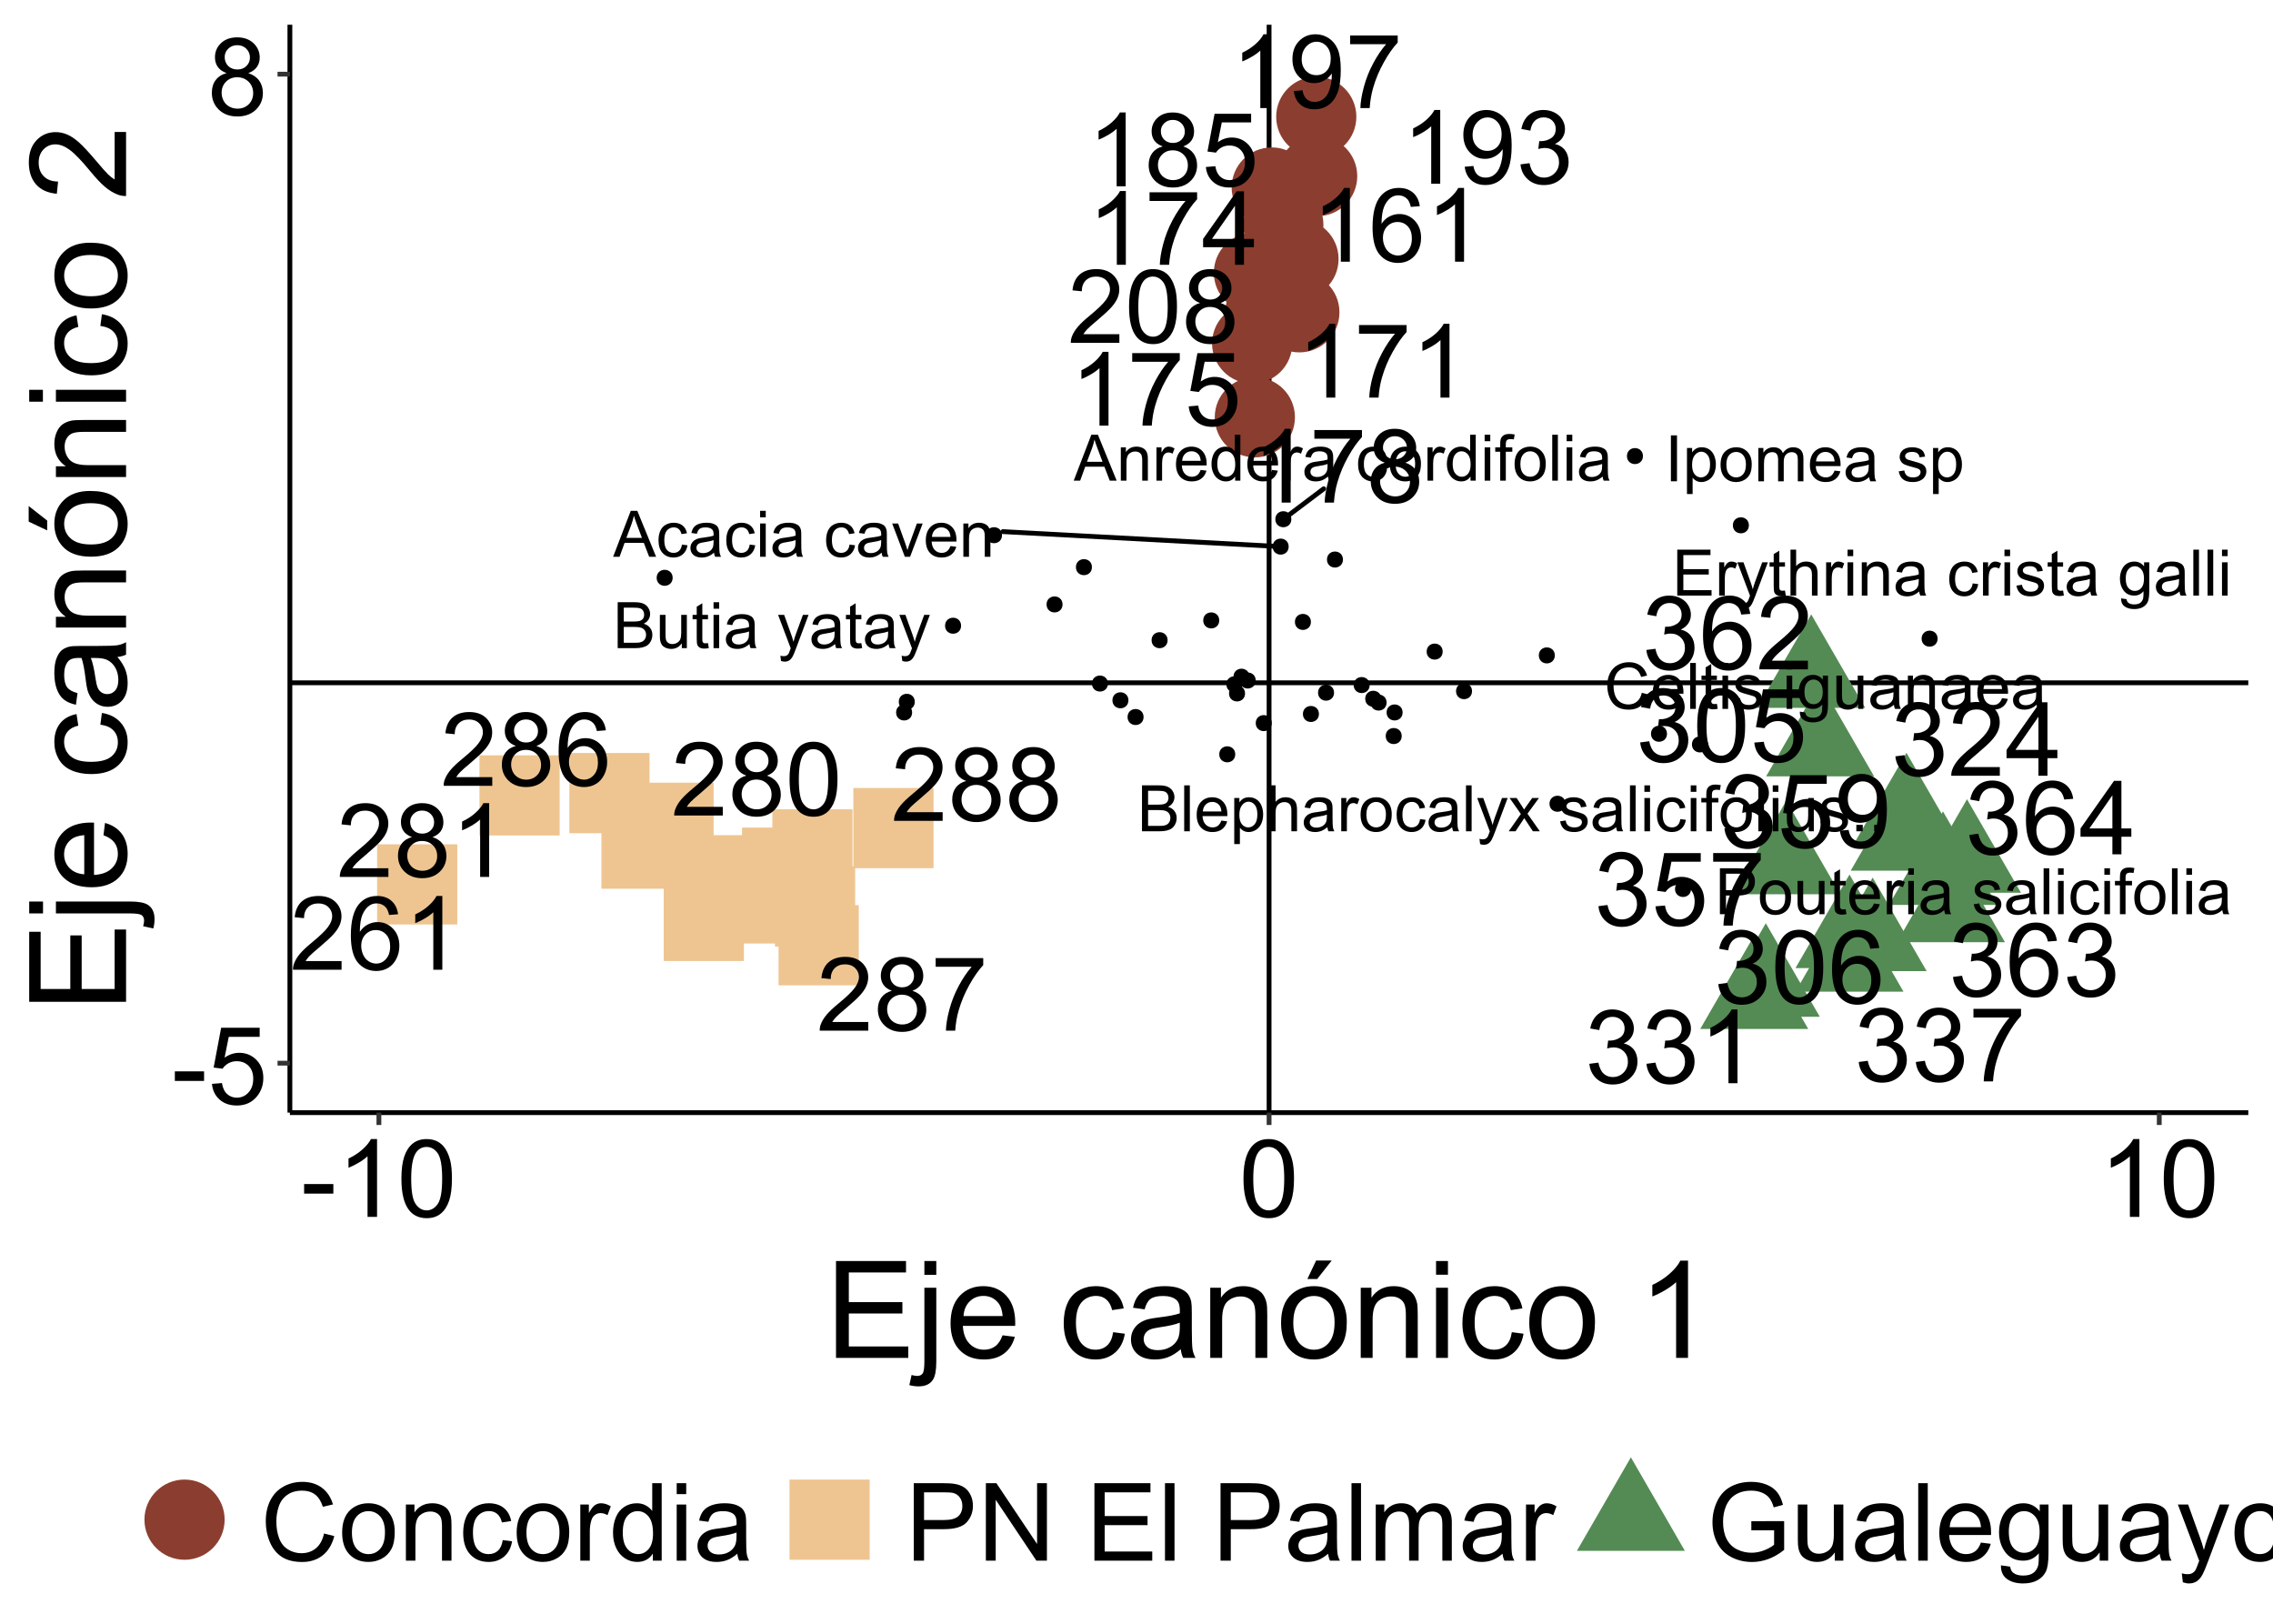 <?xml version="1.0" encoding="UTF-8"?>
<svg xmlns="http://www.w3.org/2000/svg" xmlns:xlink="http://www.w3.org/1999/xlink" width="504" height="360" viewBox="0 0 504 360">
<defs>
<g>
<g id="glyph-0-0">
<path d="M 8.48 0 L 6.48 0 L 6.48 -12.75 C 6 -12.289 5.367 -11.828 4.586 -11.371 C 3.805 -10.91 3.102 -10.566 2.477 -10.336 L 2.477 -12.27 C 3.598 -12.797 4.574 -13.434 5.414 -14.184 C 6.25 -14.93 6.844 -15.656 7.191 -16.359 L 8.48 -16.359 Z M 8.48 0 "/>
</g>
<g id="glyph-0-1">
<path d="M 11.324 -12.305 L 9.336 -12.148 C 9.16 -12.934 8.906 -13.504 8.582 -13.859 C 8.039 -14.43 7.371 -14.715 6.578 -14.715 C 5.941 -14.715 5.383 -14.539 4.902 -14.184 C 4.273 -13.723 3.773 -13.051 3.41 -12.172 C 3.051 -11.289 2.859 -10.031 2.844 -8.402 C 3.328 -9.137 3.914 -9.68 4.613 -10.035 C 5.309 -10.391 6.039 -10.57 6.801 -10.57 C 8.137 -10.57 9.27 -10.078 10.207 -9.098 C 11.145 -8.117 11.613 -6.848 11.613 -5.289 C 11.613 -4.27 11.395 -3.316 10.953 -2.441 C 10.512 -1.562 9.906 -0.891 9.137 -0.422 C 8.367 0.043 7.492 0.277 6.512 0.277 C 4.848 0.277 3.484 -0.336 2.434 -1.562 C 1.383 -2.789 0.855 -4.809 0.855 -7.625 C 0.855 -10.773 1.438 -13.062 2.602 -14.492 C 3.617 -15.738 4.984 -16.359 6.703 -16.359 C 7.984 -16.359 9.035 -16 9.852 -15.281 C 10.672 -14.562 11.164 -13.57 11.324 -12.305 M 3.156 -5.281 C 3.156 -4.59 3.305 -3.93 3.594 -3.301 C 3.887 -2.672 4.297 -2.191 4.824 -1.863 C 5.352 -1.531 5.902 -1.367 6.48 -1.367 C 7.324 -1.367 8.051 -1.707 8.656 -2.391 C 9.266 -3.07 9.57 -3.996 9.57 -5.168 C 9.57 -6.293 9.27 -7.184 8.668 -7.828 C 8.07 -8.477 7.312 -8.801 6.402 -8.801 C 5.496 -8.801 4.73 -8.477 4.102 -7.828 C 3.473 -7.184 3.156 -6.332 3.156 -5.281 Z M 3.156 -5.281 "/>
</g>
<g id="glyph-0-2">
<path d="M 1.078 -14.16 L 1.078 -16.082 L 11.625 -16.082 L 11.625 -14.527 C 10.59 -13.422 9.559 -11.957 8.543 -10.125 C 7.523 -8.297 6.734 -6.414 6.18 -4.48 C 5.781 -3.117 5.523 -1.621 5.414 0 L 3.355 0 C 3.379 -1.281 3.629 -2.832 4.113 -4.645 C 4.594 -6.461 5.285 -8.211 6.184 -9.898 C 7.086 -11.582 8.043 -13.004 9.059 -14.16 Z M 1.078 -14.16 "/>
</g>
<g id="glyph-0-3">
<path d="M 7.359 0 L 7.359 -3.902 L 0.289 -3.902 L 0.289 -5.734 L 7.723 -16.293 L 9.359 -16.293 L 9.359 -5.734 L 11.559 -5.734 L 11.559 -3.902 L 9.359 -3.902 L 9.359 0 L 7.359 0 M 7.359 -5.734 L 7.359 -13.082 L 2.258 -5.734 Z M 7.359 -5.734 "/>
</g>
<g id="glyph-0-4">
<path d="M 0.945 -4.27 L 3.047 -4.445 C 3.199 -3.422 3.562 -2.656 4.129 -2.141 C 4.695 -1.625 5.379 -1.367 6.18 -1.367 C 7.145 -1.367 7.957 -1.73 8.625 -2.457 C 9.293 -3.184 9.625 -4.145 9.625 -5.348 C 9.625 -6.488 9.305 -7.387 8.664 -8.047 C 8.023 -8.707 7.184 -9.035 6.145 -9.035 C 5.5 -9.035 4.922 -8.891 4.402 -8.598 C 3.883 -8.305 3.477 -7.926 3.18 -7.457 L 1.301 -7.703 L 2.879 -16.07 L 10.98 -16.07 L 10.98 -14.16 L 4.48 -14.16 L 3.602 -9.781 C 4.578 -10.461 5.605 -10.805 6.68 -10.805 C 8.102 -10.805 9.301 -10.309 10.281 -9.324 C 11.258 -8.34 11.746 -7.074 11.746 -5.523 C 11.746 -4.051 11.316 -2.773 10.457 -1.699 C 9.414 -0.383 7.988 0.277 6.18 0.277 C 4.699 0.277 3.488 -0.137 2.551 -0.969 C 1.613 -1.797 1.078 -2.898 0.945 -4.27 Z M 0.945 -4.27 "/>
</g>
<g id="glyph-0-5">
<path d="M 4.023 -8.836 C 3.195 -9.141 2.578 -9.574 2.18 -10.137 C 1.777 -10.699 1.578 -11.375 1.578 -12.16 C 1.578 -13.344 2.004 -14.34 2.855 -15.148 C 3.707 -15.957 4.844 -16.359 6.258 -16.359 C 7.68 -16.359 8.824 -15.945 9.691 -15.121 C 10.559 -14.293 10.992 -13.289 10.992 -12.105 C 10.992 -11.348 10.793 -10.691 10.398 -10.129 C 10 -9.57 9.398 -9.141 8.59 -8.836 C 9.59 -8.512 10.352 -7.984 10.875 -7.258 C 11.398 -6.531 11.66 -5.664 11.66 -4.656 C 11.66 -3.266 11.168 -2.094 10.18 -1.145 C 9.195 -0.195 7.898 0.277 6.289 0.277 C 4.684 0.277 3.387 -0.199 2.402 -1.148 C 1.414 -2.102 0.922 -3.289 0.922 -4.711 C 0.922 -5.773 1.191 -6.66 1.727 -7.375 C 2.266 -8.09 3.031 -8.578 4.023 -8.836 M 3.625 -12.227 C 3.625 -11.457 3.871 -10.824 4.367 -10.336 C 4.863 -9.848 5.508 -9.602 6.301 -9.602 C 7.074 -9.602 7.703 -9.844 8.195 -10.332 C 8.691 -10.816 8.938 -11.41 8.938 -12.113 C 8.938 -12.848 8.684 -13.465 8.176 -13.965 C 7.668 -14.465 7.035 -14.715 6.281 -14.715 C 5.516 -14.715 4.883 -14.473 4.379 -13.98 C 3.875 -13.492 3.625 -12.906 3.625 -12.227 M 2.98 -4.703 C 2.98 -4.129 3.113 -3.578 3.383 -3.047 C 3.656 -2.512 4.059 -2.098 4.59 -1.805 C 5.125 -1.512 5.699 -1.367 6.312 -1.367 C 7.27 -1.367 8.059 -1.676 8.68 -2.289 C 9.301 -2.906 9.613 -3.688 9.613 -4.633 C 9.613 -5.598 9.293 -6.395 8.652 -7.023 C 8.012 -7.652 7.211 -7.969 6.246 -7.969 C 5.305 -7.969 4.527 -7.656 3.906 -7.035 C 3.289 -6.414 2.98 -5.637 2.98 -4.703 Z M 2.98 -4.703 "/>
</g>
<g id="glyph-0-6">
<path d="M 1.246 -3.77 L 3.168 -3.945 C 3.332 -3.043 3.641 -2.387 4.102 -1.977 C 4.562 -1.57 5.148 -1.367 5.867 -1.367 C 6.484 -1.367 7.023 -1.508 7.484 -1.789 C 7.949 -2.07 8.328 -2.445 8.625 -2.918 C 8.922 -3.387 9.168 -4.023 9.371 -4.824 C 9.57 -5.625 9.668 -6.438 9.668 -7.27 C 9.668 -7.359 9.664 -7.492 9.66 -7.668 C 9.258 -7.031 8.711 -6.516 8.02 -6.117 C 7.328 -5.723 6.574 -5.523 5.77 -5.523 C 4.418 -5.523 3.277 -6.012 2.344 -6.992 C 1.41 -7.969 0.945 -9.258 0.945 -10.859 C 0.945 -12.512 1.434 -13.84 2.406 -14.848 C 3.379 -15.855 4.602 -16.359 6.07 -16.359 C 7.129 -16.359 8.098 -16.074 8.977 -15.504 C 9.852 -14.934 10.52 -14.121 10.977 -13.066 C 11.43 -12.008 11.66 -10.48 11.66 -8.48 C 11.66 -6.398 11.434 -4.742 10.98 -3.508 C 10.527 -2.273 9.855 -1.332 8.965 -0.688 C 8.07 -0.043 7.023 0.277 5.824 0.277 C 4.551 0.277 3.508 -0.074 2.699 -0.785 C 1.895 -1.492 1.406 -2.484 1.246 -3.77 M 9.438 -10.957 C 9.438 -12.105 9.129 -13.02 8.52 -13.691 C 7.906 -14.367 7.172 -14.703 6.312 -14.703 C 5.422 -14.703 4.648 -14.34 3.988 -13.613 C 3.332 -12.891 3 -11.949 3 -10.793 C 3 -9.754 3.312 -8.91 3.941 -8.262 C 4.566 -7.613 5.34 -7.293 6.258 -7.293 C 7.184 -7.293 7.945 -7.613 8.543 -8.262 C 9.137 -8.91 9.438 -9.809 9.438 -10.957 Z M 9.438 -10.957 "/>
</g>
<g id="glyph-0-7">
<path d="M 0.957 -4.301 L 2.957 -4.566 C 3.188 -3.434 3.578 -2.617 4.129 -2.117 C 4.68 -1.617 5.352 -1.367 6.145 -1.367 C 7.086 -1.367 7.883 -1.691 8.531 -2.344 C 9.18 -2.996 9.504 -3.805 9.504 -4.77 C 9.504 -5.688 9.203 -6.445 8.602 -7.039 C 8.004 -7.637 7.238 -7.938 6.312 -7.938 C 5.934 -7.938 5.465 -7.863 4.902 -7.715 L 5.125 -9.469 C 5.258 -9.453 5.363 -9.445 5.445 -9.445 C 6.297 -9.445 7.066 -9.668 7.746 -10.113 C 8.43 -10.559 8.77 -11.242 8.77 -12.172 C 8.77 -12.902 8.52 -13.512 8.023 -13.992 C 7.527 -14.473 6.887 -14.715 6.102 -14.715 C 5.324 -14.715 4.676 -14.473 4.156 -13.98 C 3.637 -13.492 3.305 -12.758 3.156 -11.781 L 1.156 -12.137 C 1.402 -13.477 1.957 -14.516 2.824 -15.254 C 3.691 -15.992 4.77 -16.359 6.059 -16.359 C 6.945 -16.359 7.766 -16.168 8.512 -15.789 C 9.262 -15.406 9.836 -14.887 10.23 -14.227 C 10.629 -13.566 10.824 -12.867 10.824 -12.125 C 10.824 -11.422 10.637 -10.781 10.258 -10.203 C 9.879 -9.625 9.32 -9.164 8.582 -8.824 C 9.543 -8.602 10.293 -8.141 10.824 -7.441 C 11.359 -6.742 11.625 -5.863 11.625 -4.812 C 11.625 -3.391 11.105 -2.184 10.07 -1.195 C 9.031 -0.207 7.723 0.289 6.137 0.289 C 4.703 0.289 3.52 -0.137 2.574 -0.988 C 1.629 -1.84 1.09 -2.945 0.957 -4.301 Z M 0.957 -4.301 "/>
</g>
<g id="glyph-0-8">
<path d="M 11.457 -1.922 L 11.457 0 L 0.688 0 C 0.676 -0.48 0.754 -0.945 0.922 -1.391 C 1.195 -2.121 1.637 -2.844 2.238 -3.555 C 2.844 -4.27 3.715 -5.09 4.855 -6.023 C 6.629 -7.477 7.824 -8.625 8.445 -9.477 C 9.07 -10.324 9.379 -11.125 9.379 -11.883 C 9.379 -12.676 9.098 -13.344 8.531 -13.887 C 7.965 -14.434 7.223 -14.703 6.312 -14.703 C 5.352 -14.703 4.578 -14.414 4 -13.836 C 3.422 -13.258 3.129 -12.461 3.125 -11.438 L 1.066 -11.648 C 1.207 -13.18 1.738 -14.352 2.656 -15.156 C 3.574 -15.957 4.809 -16.359 6.355 -16.359 C 7.922 -16.359 9.16 -15.926 10.07 -15.059 C 10.98 -14.191 11.438 -13.117 11.438 -11.836 C 11.438 -11.184 11.305 -10.543 11.035 -9.914 C 10.77 -9.285 10.328 -8.621 9.707 -7.926 C 9.09 -7.227 8.062 -6.273 6.625 -5.059 C 5.422 -4.051 4.652 -3.367 4.312 -3.008 C 3.973 -2.648 3.691 -2.285 3.469 -1.922 Z M 11.457 -1.922 "/>
</g>
<g id="glyph-0-9">
<path d="M 0.945 -8.035 C 0.945 -9.961 1.145 -11.512 1.539 -12.688 C 1.938 -13.863 2.523 -14.766 3.305 -15.406 C 4.09 -16.043 5.07 -16.359 6.258 -16.359 C 7.133 -16.359 7.898 -16.184 8.559 -15.832 C 9.219 -15.48 9.762 -14.973 10.191 -14.309 C 10.621 -13.648 10.957 -12.84 11.203 -11.887 C 11.449 -10.934 11.57 -9.652 11.57 -8.035 C 11.57 -6.125 11.375 -4.582 10.98 -3.406 C 10.59 -2.23 10 -1.324 9.219 -0.684 C 8.438 -0.043 7.449 0.277 6.258 0.277 C 4.688 0.277 3.453 -0.285 2.555 -1.41 C 1.48 -2.766 0.945 -4.977 0.945 -8.035 M 3 -8.035 C 3 -5.359 3.312 -3.582 3.941 -2.695 C 4.566 -1.809 5.34 -1.367 6.258 -1.367 C 7.176 -1.367 7.949 -1.812 8.574 -2.699 C 9.199 -3.59 9.516 -5.367 9.516 -8.035 C 9.516 -10.719 9.199 -12.5 8.574 -13.383 C 7.949 -14.262 7.168 -14.703 6.234 -14.703 C 5.316 -14.703 4.582 -14.316 4.035 -13.539 C 3.344 -12.543 3 -10.711 3 -8.035 Z M 3 -8.035 "/>
</g>
<g id="glyph-1-0">
<path d="M -0.02 0 L 3.891 -10.184 L 5.344 -10.184 L 9.508 0 L 7.973 0 L 6.785 -3.086 L 2.527 -3.086 L 1.41 0 L -0.02 0 M 2.918 -4.184 L 6.371 -4.184 L 5.309 -7.004 C 4.984 -7.859 4.742 -8.562 4.586 -9.113 C 4.453 -8.461 4.273 -7.812 4.035 -7.168 Z M 2.918 -4.184 "/>
</g>
<g id="glyph-1-1">
<path d="M 5.75 -2.703 L 6.98 -2.543 C 6.848 -1.695 6.504 -1.031 5.949 -0.551 C 5.395 -0.074 4.715 0.168 3.91 0.168 C 2.902 0.168 2.09 -0.164 1.477 -0.824 C 0.863 -1.484 0.555 -2.43 0.555 -3.66 C 0.555 -4.457 0.688 -5.152 0.953 -5.75 C 1.215 -6.348 1.617 -6.797 2.156 -7.098 C 2.695 -7.395 3.285 -7.543 3.918 -7.543 C 4.719 -7.543 5.375 -7.34 5.883 -6.938 C 6.395 -6.531 6.719 -5.957 6.863 -5.211 L 5.648 -5.023 C 5.531 -5.52 5.328 -5.891 5.031 -6.141 C 4.738 -6.391 4.383 -6.516 3.965 -6.516 C 3.336 -6.516 2.824 -6.289 2.43 -5.84 C 2.039 -5.387 1.84 -4.672 1.84 -3.695 C 1.84 -2.703 2.031 -1.984 2.41 -1.535 C 2.789 -1.086 3.285 -0.863 3.898 -0.863 C 4.387 -0.863 4.797 -1.012 5.125 -1.312 C 5.457 -1.613 5.664 -2.078 5.75 -2.703 Z M 5.75 -2.703 "/>
</g>
<g id="glyph-1-2">
<path d="M 5.75 -0.91 C 5.289 -0.516 4.844 -0.238 4.414 -0.078 C 3.984 0.086 3.527 0.168 3.035 0.168 C 2.227 0.168 1.602 -0.031 1.168 -0.426 C 0.73 -0.824 0.516 -1.328 0.516 -1.945 C 0.516 -2.305 0.598 -2.637 0.762 -2.934 C 0.926 -3.234 1.141 -3.473 1.406 -3.652 C 1.672 -3.836 1.973 -3.973 2.305 -4.062 C 2.551 -4.129 2.922 -4.191 3.418 -4.25 C 4.426 -4.371 5.172 -4.516 5.648 -4.684 C 5.652 -4.852 5.656 -4.961 5.656 -5.008 C 5.656 -5.52 5.535 -5.875 5.301 -6.086 C 4.98 -6.367 4.508 -6.508 3.875 -6.508 C 3.289 -6.508 2.855 -6.406 2.574 -6.199 C 2.293 -5.992 2.086 -5.629 1.953 -5.105 L 0.73 -5.273 C 0.84 -5.797 1.023 -6.219 1.277 -6.539 C 1.531 -6.863 1.902 -7.109 2.383 -7.285 C 2.863 -7.457 3.422 -7.543 4.059 -7.543 C 4.688 -7.543 5.199 -7.469 5.594 -7.32 C 5.984 -7.172 6.273 -6.988 6.461 -6.762 C 6.645 -6.539 6.773 -6.254 6.848 -5.91 C 6.891 -5.699 6.91 -5.312 6.91 -4.758 L 6.91 -3.09 C 6.91 -1.93 6.938 -1.195 6.992 -0.887 C 7.043 -0.578 7.148 -0.281 7.309 0 L 6 0 C 5.871 -0.258 5.789 -0.562 5.75 -0.91 M 5.648 -3.703 C 5.195 -3.516 4.512 -3.359 3.605 -3.23 C 3.09 -3.156 2.727 -3.074 2.516 -2.98 C 2.301 -2.887 2.137 -2.754 2.02 -2.574 C 1.906 -2.395 1.848 -2.199 1.848 -1.98 C 1.848 -1.645 1.973 -1.367 2.227 -1.145 C 2.48 -0.926 2.848 -0.812 3.336 -0.812 C 3.816 -0.812 4.246 -0.918 4.621 -1.129 C 4.996 -1.34 5.27 -1.629 5.445 -1.992 C 5.582 -2.277 5.648 -2.691 5.648 -3.242 Z M 5.648 -3.703 "/>
</g>
<g id="glyph-1-3">
<path d="M 0.945 -8.746 L 0.945 -10.184 L 2.195 -10.184 L 2.195 -8.746 L 0.945 -8.746 M 0.945 0 L 0.945 -7.379 L 2.195 -7.379 L 2.195 0 Z M 0.945 0 "/>
</g>
<g id="glyph-1-4">
</g>
<g id="glyph-1-5">
<path d="M 2.988 0 L 0.18 -7.379 L 1.5 -7.379 L 3.086 -2.961 C 3.254 -2.48 3.414 -1.988 3.555 -1.473 C 3.668 -1.863 3.824 -2.328 4.023 -2.875 L 5.66 -7.379 L 6.945 -7.379 L 4.152 0 Z M 2.988 0 "/>
</g>
<g id="glyph-1-6">
<path d="M 5.988 -2.375 L 7.281 -2.215 C 7.074 -1.461 6.699 -0.875 6.148 -0.457 C 5.598 -0.043 4.895 0.168 4.035 0.168 C 2.957 0.168 2.102 -0.164 1.469 -0.832 C 0.836 -1.496 0.52 -2.426 0.52 -3.625 C 0.52 -4.867 0.84 -5.832 1.48 -6.516 C 2.117 -7.203 2.949 -7.543 3.965 -7.543 C 4.953 -7.543 5.758 -7.207 6.383 -6.535 C 7.008 -5.863 7.32 -4.922 7.32 -3.703 C 7.32 -3.629 7.32 -3.516 7.316 -3.367 L 1.812 -3.367 C 1.859 -2.559 2.09 -1.938 2.5 -1.508 C 2.914 -1.078 3.426 -0.863 4.043 -0.863 C 4.5 -0.863 4.895 -0.98 5.219 -1.223 C 5.539 -1.465 5.797 -1.848 5.988 -2.375 M 1.883 -4.398 L 6 -4.398 C 5.945 -5.02 5.789 -5.484 5.531 -5.793 C 5.133 -6.273 4.613 -6.516 3.98 -6.516 C 3.406 -6.516 2.922 -6.324 2.531 -5.938 C 2.141 -5.555 1.926 -5.039 1.883 -4.398 Z M 1.883 -4.398 "/>
</g>
<g id="glyph-1-7">
<path d="M 0.938 0 L 0.938 -7.379 L 2.062 -7.379 L 2.062 -6.328 C 2.605 -7.137 3.387 -7.543 4.41 -7.543 C 4.855 -7.543 5.266 -7.465 5.637 -7.305 C 6.012 -7.145 6.289 -6.934 6.473 -6.676 C 6.66 -6.418 6.789 -6.109 6.863 -5.75 C 6.91 -5.52 6.934 -5.113 6.934 -4.535 L 6.934 0 L 5.684 0 L 5.684 -4.488 C 5.684 -4.996 5.633 -5.379 5.535 -5.629 C 5.438 -5.883 5.266 -6.082 5.02 -6.234 C 4.77 -6.387 4.48 -6.461 4.148 -6.461 C 3.613 -6.461 3.156 -6.293 2.77 -5.953 C 2.383 -5.613 2.188 -4.973 2.188 -4.027 L 2.188 0 Z M 0.938 0 "/>
</g>
<g id="glyph-1-8">
<path d="M 0.926 0 L 0.926 -7.379 L 2.051 -7.379 L 2.051 -6.258 C 2.336 -6.781 2.602 -7.129 2.844 -7.293 C 3.086 -7.461 3.355 -7.543 3.648 -7.543 C 4.066 -7.543 4.496 -7.41 4.934 -7.141 L 4.5 -5.98 C 4.195 -6.16 3.891 -6.25 3.586 -6.25 C 3.312 -6.25 3.066 -6.168 2.848 -6.004 C 2.629 -5.84 2.477 -5.613 2.383 -5.32 C 2.242 -4.875 2.176 -4.391 2.176 -3.863 L 2.176 0 Z M 0.926 0 "/>
</g>
<g id="glyph-1-9">
<path d="M 5.723 0 L 5.723 -0.93 C 5.258 -0.199 4.57 0.168 3.66 0.168 C 3.074 0.168 2.531 0.004 2.039 -0.32 C 1.547 -0.645 1.164 -1.098 0.895 -1.676 C 0.621 -2.258 0.484 -2.926 0.484 -3.68 C 0.484 -4.418 0.609 -5.086 0.855 -5.688 C 1.102 -6.285 1.469 -6.746 1.957 -7.066 C 2.449 -7.383 3 -7.543 3.605 -7.543 C 4.051 -7.543 4.445 -7.449 4.793 -7.262 C 5.141 -7.074 5.422 -6.832 5.641 -6.531 L 5.641 -10.184 L 6.883 -10.184 L 6.883 0 L 5.723 0 M 1.77 -3.68 C 1.77 -2.738 1.969 -2.031 2.367 -1.562 C 2.766 -1.094 3.238 -0.863 3.777 -0.863 C 4.324 -0.863 4.789 -1.086 5.172 -1.531 C 5.555 -1.98 5.746 -2.66 5.746 -3.578 C 5.746 -4.586 5.551 -5.328 5.16 -5.801 C 4.773 -6.273 4.293 -6.508 3.723 -6.508 C 3.168 -6.508 2.703 -6.281 2.332 -5.828 C 1.957 -5.375 1.77 -4.66 1.77 -3.68 Z M 1.77 -3.68 "/>
</g>
<g id="glyph-1-10">
<path d="M 0.473 -3.688 C 0.473 -5.055 0.852 -6.066 1.613 -6.723 C 2.246 -7.27 3.02 -7.543 3.934 -7.543 C 4.945 -7.543 5.773 -7.211 6.418 -6.547 C 7.062 -5.883 7.383 -4.965 7.383 -3.793 C 7.383 -2.844 7.242 -2.098 6.957 -1.551 C 6.672 -1.008 6.258 -0.586 5.715 -0.285 C 5.168 0.016 4.574 0.168 3.934 0.168 C 2.898 0.168 2.062 -0.164 1.426 -0.828 C 0.789 -1.488 0.473 -2.441 0.473 -3.688 M 1.758 -3.688 C 1.758 -2.742 1.965 -2.035 2.375 -1.566 C 2.789 -1.098 3.305 -0.863 3.934 -0.863 C 4.551 -0.863 5.07 -1.098 5.48 -1.57 C 5.895 -2.043 6.098 -2.762 6.098 -3.73 C 6.098 -4.641 5.891 -5.332 5.477 -5.805 C 5.062 -6.273 4.547 -6.508 3.934 -6.508 C 3.305 -6.508 2.789 -6.273 2.375 -5.809 C 1.965 -5.34 1.758 -4.633 1.758 -3.688 Z M 1.758 -3.688 "/>
</g>
<g id="glyph-1-11">
<path d="M 1.238 0 L 1.238 -6.406 L 0.133 -6.406 L 0.133 -7.379 L 1.238 -7.379 L 1.238 -8.16 C 1.238 -8.656 1.281 -9.027 1.367 -9.266 C 1.488 -9.59 1.699 -9.855 2.004 -10.055 C 2.309 -10.258 2.73 -10.355 3.277 -10.355 C 3.629 -10.355 4.02 -10.316 4.445 -10.23 L 4.258 -9.141 C 4 -9.188 3.754 -9.211 3.523 -9.211 C 3.141 -9.211 2.875 -9.129 2.715 -8.969 C 2.559 -8.805 2.48 -8.504 2.48 -8.059 L 2.48 -7.379 L 3.918 -7.379 L 3.918 -6.406 L 2.48 -6.406 L 2.48 0 Z M 1.238 0 "/>
</g>
<g id="glyph-1-12">
<path d="M 0.91 0 L 0.91 -10.184 L 2.16 -10.184 L 2.16 0 Z M 0.91 0 "/>
</g>
<g id="glyph-1-13">
<path d="M 1.043 0 L 1.043 -10.184 L 4.863 -10.184 C 5.641 -10.184 6.266 -10.082 6.734 -9.875 C 7.203 -9.668 7.574 -9.352 7.84 -8.922 C 8.105 -8.496 8.238 -8.047 8.238 -7.578 C 8.238 -7.145 8.121 -6.734 7.883 -6.348 C 7.648 -5.965 7.293 -5.656 6.816 -5.418 C 7.43 -5.238 7.902 -4.93 8.234 -4.496 C 8.566 -4.059 8.73 -3.547 8.73 -2.953 C 8.73 -2.477 8.633 -2.031 8.43 -1.621 C 8.227 -1.211 7.98 -0.895 7.684 -0.672 C 7.387 -0.453 7.016 -0.285 6.566 -0.172 C 6.121 -0.059 5.574 0 4.926 0 L 1.043 0 M 2.391 -5.906 L 4.59 -5.906 C 5.188 -5.906 5.617 -5.945 5.875 -6.023 C 6.219 -6.125 6.477 -6.293 6.652 -6.531 C 6.824 -6.766 6.91 -7.062 6.91 -7.418 C 6.91 -7.758 6.832 -8.055 6.668 -8.312 C 6.508 -8.57 6.273 -8.746 5.973 -8.84 C 5.672 -8.934 5.156 -8.98 4.426 -8.98 L 2.391 -8.98 L 2.391 -5.906 M 2.391 -1.203 L 4.926 -1.203 C 5.359 -1.203 5.664 -1.219 5.844 -1.25 C 6.152 -1.305 6.41 -1.398 6.621 -1.527 C 6.828 -1.656 7 -1.848 7.133 -2.094 C 7.27 -2.344 7.336 -2.629 7.336 -2.953 C 7.336 -3.332 7.238 -3.66 7.043 -3.941 C 6.848 -4.223 6.578 -4.418 6.234 -4.531 C 5.891 -4.645 5.395 -4.703 4.746 -4.703 L 2.391 -4.703 Z M 2.391 -1.203 "/>
</g>
<g id="glyph-1-14">
<path d="M 0.938 2.828 L 0.938 -7.379 L 2.078 -7.379 L 2.078 -6.418 C 2.344 -6.793 2.648 -7.074 2.988 -7.262 C 3.324 -7.449 3.734 -7.543 4.215 -7.543 C 4.848 -7.543 5.402 -7.383 5.883 -7.059 C 6.367 -6.734 6.73 -6.277 6.973 -5.688 C 7.219 -5.094 7.344 -4.449 7.344 -3.746 C 7.344 -2.988 7.207 -2.309 6.938 -1.707 C 6.664 -1.102 6.273 -0.637 5.754 -0.316 C 5.238 0.004 4.695 0.168 4.125 0.168 C 3.711 0.168 3.336 0.078 3.004 -0.098 C 2.672 -0.273 2.402 -0.496 2.188 -0.766 L 2.188 2.828 L 0.938 2.828 M 2.07 -3.648 C 2.07 -2.699 2.262 -1.996 2.648 -1.543 C 3.031 -1.09 3.496 -0.863 4.043 -0.863 C 4.598 -0.863 5.074 -1.098 5.469 -1.566 C 5.867 -2.035 6.062 -2.766 6.062 -3.75 C 6.062 -4.691 5.871 -5.395 5.484 -5.863 C 5.098 -6.332 4.637 -6.562 4.098 -6.562 C 3.566 -6.562 3.094 -6.316 2.684 -5.816 C 2.273 -5.32 2.07 -4.598 2.07 -3.648 Z M 2.07 -3.648 "/>
</g>
<g id="glyph-1-15">
<path d="M 0.938 0 L 0.938 -10.184 L 2.188 -10.184 L 2.188 -6.531 C 2.773 -7.207 3.508 -7.543 4.398 -7.543 C 4.945 -7.543 5.418 -7.438 5.82 -7.223 C 6.223 -7.004 6.512 -6.707 6.688 -6.328 C 6.859 -5.949 6.945 -5.398 6.945 -4.676 L 6.945 0 L 5.695 0 L 5.695 -4.676 C 5.695 -5.301 5.562 -5.754 5.289 -6.039 C 5.02 -6.324 4.637 -6.469 4.141 -6.469 C 3.77 -6.469 3.422 -6.371 3.094 -6.18 C 2.77 -5.988 2.535 -5.727 2.398 -5.398 C 2.258 -5.07 2.188 -4.613 2.188 -4.035 L 2.188 0 Z M 0.938 0 "/>
</g>
<g id="glyph-1-16">
<path d="M 0.883 2.84 L 0.742 1.668 C 1.016 1.742 1.254 1.777 1.457 1.777 C 1.738 1.777 1.957 1.73 2.125 1.641 C 2.293 1.547 2.43 1.418 2.535 1.25 C 2.613 1.125 2.742 0.816 2.918 0.32 C 2.941 0.25 2.977 0.148 3.027 0.016 L 0.23 -7.379 L 1.578 -7.379 L 3.113 -3.105 C 3.312 -2.562 3.488 -1.992 3.648 -1.395 C 3.789 -1.969 3.961 -2.531 4.16 -3.078 L 5.738 -7.379 L 6.988 -7.379 L 4.184 0.125 C 3.879 0.934 3.648 1.492 3.48 1.801 C 3.258 2.211 3.004 2.512 2.715 2.707 C 2.43 2.898 2.086 2.992 1.688 2.992 C 1.445 2.992 1.18 2.941 0.883 2.84 Z M 0.883 2.84 "/>
</g>
<g id="glyph-1-17">
<path d="M 0.105 0 L 2.801 -3.836 L 0.305 -7.379 L 1.867 -7.379 L 3 -5.648 C 3.215 -5.32 3.387 -5.043 3.516 -4.82 C 3.719 -5.125 3.906 -5.398 4.078 -5.633 L 5.32 -7.379 L 6.816 -7.379 L 4.266 -3.902 L 7.008 0 L 5.473 0 L 3.961 -2.293 L 3.555 -2.91 L 1.617 0 Z M 0.105 0 "/>
</g>
<g id="glyph-1-18">
<path d="M 0.438 -2.203 L 1.676 -2.398 C 1.742 -1.902 1.938 -1.52 2.254 -1.258 C 2.57 -0.992 3.016 -0.863 3.586 -0.863 C 4.16 -0.863 4.586 -0.977 4.863 -1.211 C 5.141 -1.445 5.281 -1.719 5.281 -2.035 C 5.281 -2.316 5.156 -2.539 4.91 -2.703 C 4.738 -2.812 4.312 -2.953 3.633 -3.125 C 2.715 -3.359 2.082 -3.559 1.727 -3.727 C 1.371 -3.895 1.102 -4.129 0.922 -4.43 C 0.738 -4.727 0.645 -5.059 0.645 -5.418 C 0.645 -5.746 0.723 -6.051 0.871 -6.332 C 1.023 -6.613 1.227 -6.844 1.488 -7.031 C 1.68 -7.172 1.945 -7.297 2.281 -7.395 C 2.617 -7.492 2.977 -7.543 3.363 -7.543 C 3.941 -7.543 4.449 -7.461 4.887 -7.293 C 5.324 -7.129 5.648 -6.902 5.855 -6.617 C 6.062 -6.332 6.207 -5.949 6.285 -5.473 L 5.062 -5.309 C 5.008 -5.688 4.848 -5.984 4.582 -6.195 C 4.316 -6.41 3.938 -6.516 3.453 -6.516 C 2.879 -6.516 2.469 -6.422 2.223 -6.23 C 1.977 -6.043 1.855 -5.82 1.855 -5.562 C 1.855 -5.402 1.906 -5.258 2.008 -5.125 C 2.109 -4.992 2.27 -4.883 2.488 -4.793 C 2.613 -4.746 2.98 -4.641 3.59 -4.473 C 4.477 -4.238 5.094 -4.043 5.441 -3.895 C 5.793 -3.742 6.066 -3.523 6.266 -3.238 C 6.465 -2.949 6.562 -2.594 6.562 -2.168 C 6.562 -1.75 6.441 -1.359 6.199 -0.988 C 5.957 -0.621 5.605 -0.336 5.148 -0.137 C 4.688 0.066 4.172 0.168 3.59 0.168 C 2.633 0.168 1.902 -0.031 1.398 -0.43 C 0.898 -0.828 0.578 -1.418 0.438 -2.203 Z M 0.438 -2.203 "/>
</g>
<g id="glyph-1-19">
<path d="M 5.773 0 L 5.773 -1.082 C 5.199 -0.25 4.418 0.168 3.43 0.168 C 2.996 0.168 2.59 0.082 2.211 -0.082 C 1.836 -0.25 1.555 -0.461 1.371 -0.711 C 1.188 -0.965 1.059 -1.273 0.988 -1.641 C 0.934 -1.887 0.91 -2.273 0.91 -2.805 L 0.91 -7.379 L 2.16 -7.379 L 2.16 -3.285 C 2.16 -2.633 2.188 -2.191 2.238 -1.965 C 2.316 -1.637 2.48 -1.379 2.738 -1.191 C 2.992 -1.004 3.305 -0.91 3.68 -0.91 C 4.059 -0.91 4.41 -1.008 4.738 -1.199 C 5.066 -1.391 5.301 -1.652 5.438 -1.984 C 5.57 -2.312 5.641 -2.793 5.641 -3.426 L 5.641 -7.379 L 6.891 -7.379 L 6.891 0 Z M 5.773 0 "/>
</g>
<g id="glyph-1-20">
<path d="M 1.293 0 L 1.293 -1.426 L 2.715 -1.426 L 2.715 0 Z M 1.293 0 "/>
</g>
<g id="glyph-1-21">
<path d="M 3.668 -1.117 L 3.848 -0.016 C 3.496 0.059 3.18 0.098 2.902 0.098 C 2.449 0.098 2.098 0.027 1.848 -0.117 C 1.598 -0.262 1.422 -0.449 1.32 -0.684 C 1.219 -0.918 1.168 -1.41 1.168 -2.16 L 1.168 -6.406 L 0.25 -6.406 L 0.25 -7.379 L 1.168 -7.379 L 1.168 -9.203 L 2.41 -9.953 L 2.41 -7.379 L 3.668 -7.379 L 3.668 -6.406 L 2.41 -6.406 L 2.41 -2.09 C 2.41 -1.734 2.434 -1.504 2.477 -1.402 C 2.52 -1.301 2.594 -1.219 2.691 -1.16 C 2.793 -1.102 2.934 -1.07 3.117 -1.07 C 3.258 -1.07 3.441 -1.086 3.668 -1.117 Z M 3.668 -1.117 "/>
</g>
<g id="glyph-1-22">
<path d="M 8.363 -3.57 L 9.711 -3.23 C 9.43 -2.125 8.922 -1.281 8.188 -0.699 C 7.453 -0.117 6.555 0.172 5.496 0.172 C 4.398 0.172 3.504 -0.051 2.816 -0.496 C 2.129 -0.945 1.605 -1.59 1.246 -2.438 C 0.887 -3.285 0.707 -4.195 0.707 -5.168 C 0.707 -6.23 0.91 -7.152 1.316 -7.941 C 1.723 -8.734 2.297 -9.332 3.047 -9.742 C 3.793 -10.152 4.617 -10.355 5.516 -10.355 C 6.535 -10.355 7.391 -10.098 8.086 -9.578 C 8.781 -9.059 9.266 -8.332 9.539 -7.391 L 8.211 -7.078 C 7.973 -7.82 7.633 -8.359 7.184 -8.695 C 6.734 -9.035 6.168 -9.203 5.488 -9.203 C 4.703 -9.203 4.051 -9.016 3.523 -8.641 C 3 -8.266 2.629 -7.762 2.418 -7.129 C 2.203 -6.5 2.098 -5.848 2.098 -5.176 C 2.098 -4.309 2.223 -3.555 2.477 -2.906 C 2.73 -2.262 3.121 -1.777 3.652 -1.457 C 4.188 -1.141 4.762 -0.98 5.383 -0.98 C 6.137 -0.98 6.777 -1.195 7.301 -1.633 C 7.824 -2.066 8.18 -2.715 8.363 -3.57 Z M 8.363 -3.57 "/>
</g>
<g id="glyph-1-23">
<path d="M 0.707 0.609 L 1.926 0.793 C 1.977 1.168 2.117 1.441 2.348 1.613 C 2.656 1.844 3.082 1.957 3.617 1.957 C 4.199 1.957 4.645 1.844 4.961 1.613 C 5.273 1.379 5.488 1.055 5.598 0.641 C 5.664 0.383 5.695 -0.152 5.688 -0.965 C 5.145 -0.32 4.461 0 3.648 0 C 2.633 0 1.848 -0.367 1.293 -1.098 C 0.734 -1.828 0.457 -2.707 0.457 -3.73 C 0.457 -4.434 0.586 -5.082 0.84 -5.68 C 1.094 -6.273 1.465 -6.734 1.949 -7.059 C 2.434 -7.383 3 -7.543 3.652 -7.543 C 4.523 -7.543 5.242 -7.191 5.809 -6.488 L 5.809 -7.379 L 6.961 -7.379 L 6.961 -1 C 6.961 0.148 6.844 0.961 6.609 1.441 C 6.375 1.922 6.004 2.301 5.5 2.578 C 4.992 2.855 4.367 2.992 3.625 2.992 C 2.746 2.992 2.035 2.797 1.492 2.398 C 0.953 2.004 0.691 1.406 0.707 0.609 M 1.742 -3.82 C 1.742 -2.852 1.938 -2.145 2.32 -1.703 C 2.703 -1.258 3.188 -1.035 3.766 -1.035 C 4.34 -1.035 4.82 -1.258 5.211 -1.699 C 5.598 -2.141 5.793 -2.836 5.793 -3.777 C 5.793 -4.684 5.594 -5.363 5.191 -5.82 C 4.793 -6.281 4.309 -6.508 3.746 -6.508 C 3.188 -6.508 2.715 -6.281 2.328 -5.832 C 1.938 -5.379 1.742 -4.711 1.742 -3.82 Z M 1.742 -3.82 "/>
</g>
<g id="glyph-1-24">
<path d="M 1.125 0 L 1.125 -10.184 L 8.488 -10.184 L 8.488 -8.98 L 2.473 -8.98 L 2.473 -5.863 L 8.105 -5.863 L 8.105 -4.668 L 2.473 -4.668 L 2.473 -1.203 L 8.727 -1.203 L 8.727 0 Z M 1.125 0 "/>
</g>
<g id="glyph-1-25">
<path d="M 1.328 0 L 1.328 -10.184 L 2.676 -10.184 L 2.676 0 Z M 1.328 0 "/>
</g>
<g id="glyph-1-26">
<path d="M 0.938 0 L 0.938 -7.379 L 2.055 -7.379 L 2.055 -6.344 C 2.289 -6.703 2.594 -6.992 2.98 -7.215 C 3.363 -7.434 3.801 -7.543 4.293 -7.543 C 4.84 -7.543 5.289 -7.43 5.637 -7.203 C 5.988 -6.977 6.234 -6.66 6.375 -6.25 C 6.961 -7.113 7.719 -7.543 8.656 -7.543 C 9.387 -7.543 9.949 -7.34 10.344 -6.938 C 10.738 -6.531 10.934 -5.906 10.934 -5.062 L 10.934 0 L 9.691 0 L 9.691 -4.648 C 9.691 -5.148 9.648 -5.508 9.57 -5.727 C 9.488 -5.949 9.34 -6.125 9.129 -6.258 C 8.914 -6.395 8.664 -6.461 8.379 -6.461 C 7.859 -6.461 7.43 -6.289 7.086 -5.941 C 6.742 -5.598 6.57 -5.047 6.57 -4.285 L 6.57 0 L 5.32 0 L 5.32 -4.793 C 5.32 -5.348 5.219 -5.766 5.016 -6.043 C 4.812 -6.32 4.477 -6.461 4.016 -6.461 C 3.664 -6.461 3.336 -6.367 3.039 -6.184 C 2.742 -5.996 2.523 -5.727 2.391 -5.371 C 2.254 -5.012 2.188 -4.5 2.188 -3.828 L 2.188 0 Z M 0.938 0 "/>
</g>
<g id="glyph-1-27">
<path d="M 1.098 0 L 1.098 -10.184 L 4.938 -10.184 C 5.613 -10.184 6.133 -10.152 6.488 -10.086 C 6.988 -10.004 7.406 -9.844 7.746 -9.609 C 8.082 -9.375 8.355 -9.051 8.562 -8.629 C 8.77 -8.207 8.871 -7.742 8.871 -7.238 C 8.871 -6.371 8.594 -5.641 8.043 -5.039 C 7.492 -4.441 6.496 -4.141 5.059 -4.141 L 2.445 -4.141 L 2.445 0 L 1.098 0 M 2.445 -5.344 L 5.078 -5.344 C 5.949 -5.344 6.566 -5.504 6.934 -5.828 C 7.297 -6.152 7.48 -6.609 7.48 -7.195 C 7.48 -7.621 7.375 -7.988 7.16 -8.289 C 6.941 -8.594 6.66 -8.793 6.309 -8.891 C 6.082 -8.953 5.66 -8.98 5.051 -8.98 L 2.445 -8.98 Z M 2.445 -5.344 "/>
</g>
<g id="glyph-2-0">
<path d="M 0.762 -5.156 L 0.762 -7.277 L 7.242 -7.277 L 7.242 -5.156 Z M 0.762 -5.156 "/>
</g>
<g id="glyph-2-1">
<path d="M 0.996 -4.5 L 3.211 -4.688 C 3.375 -3.609 3.758 -2.797 4.352 -2.258 C 4.953 -1.711 5.672 -1.441 6.516 -1.441 C 7.531 -1.441 8.391 -1.824 9.094 -2.59 C 9.797 -3.355 10.148 -4.371 10.148 -5.637 C 10.148 -6.84 9.809 -7.789 9.133 -8.484 C 8.457 -9.18 7.574 -9.527 6.48 -9.527 C 5.801 -9.527 5.188 -9.371 4.641 -9.062 C 4.094 -8.754 3.664 -8.355 3.352 -7.863 L 1.371 -8.121 L 3.035 -16.945 L 11.578 -16.945 L 11.578 -14.93 L 4.723 -14.93 L 3.797 -10.312 C 4.828 -11.031 5.91 -11.391 7.043 -11.391 C 8.543 -11.391 9.809 -10.871 10.84 -9.832 C 11.871 -8.793 12.387 -7.457 12.387 -5.824 C 12.387 -4.27 11.934 -2.926 11.027 -1.793 C 9.926 -0.402 8.422 0.293 6.516 0.293 C 4.953 0.293 3.676 -0.145 2.688 -1.02 C 1.699 -1.895 1.137 -3.055 0.996 -4.5 Z M 0.996 -4.5 "/>
</g>
<g id="glyph-2-2">
<path d="M 4.242 -9.316 C 3.367 -9.637 2.719 -10.094 2.297 -10.688 C 1.875 -11.281 1.664 -11.992 1.664 -12.82 C 1.664 -14.07 2.113 -15.121 3.012 -15.973 C 3.91 -16.824 5.105 -17.25 6.598 -17.25 C 8.098 -17.25 9.305 -16.812 10.219 -15.945 C 11.133 -15.07 11.59 -14.012 11.59 -12.762 C 11.59 -11.965 11.379 -11.27 10.961 -10.68 C 10.543 -10.09 9.91 -9.637 9.059 -9.316 C 10.113 -8.973 10.914 -8.418 11.469 -7.652 C 12.016 -6.887 12.293 -5.973 12.293 -4.91 C 12.293 -3.441 11.773 -2.207 10.734 -1.207 C 9.695 -0.207 8.328 0.293 6.633 0.293 C 4.938 0.293 3.57 -0.211 2.531 -1.211 C 1.492 -2.215 0.973 -3.469 0.973 -4.969 C 0.973 -6.086 1.254 -7.02 1.82 -7.773 C 2.387 -8.527 3.195 -9.043 4.242 -9.316 M 3.82 -12.891 C 3.82 -12.078 4.082 -11.414 4.605 -10.898 C 5.129 -10.383 5.809 -10.125 6.645 -10.125 C 7.457 -10.125 8.121 -10.379 8.641 -10.891 C 9.16 -11.402 9.422 -12.031 9.422 -12.773 C 9.422 -13.547 9.152 -14.195 8.617 -14.727 C 8.082 -15.25 7.418 -15.516 6.621 -15.516 C 5.816 -15.516 5.148 -15.258 4.617 -14.742 C 4.086 -14.227 3.82 -13.609 3.82 -12.891 M 3.141 -4.957 C 3.141 -4.355 3.281 -3.773 3.57 -3.211 C 3.852 -2.648 4.277 -2.211 4.84 -1.906 C 5.402 -1.594 6.008 -1.441 6.656 -1.441 C 7.664 -1.441 8.496 -1.766 9.152 -2.414 C 9.809 -3.062 10.137 -3.887 10.137 -4.887 C 10.137 -5.902 9.797 -6.742 9.125 -7.406 C 8.445 -8.07 7.602 -8.402 6.586 -8.402 C 5.594 -8.402 4.77 -8.074 4.117 -7.418 C 3.465 -6.762 3.141 -5.941 3.141 -4.957 Z M 3.141 -4.957 "/>
</g>
<g id="glyph-2-3">
<path d="M 8.941 0 L 6.832 0 L 6.832 -13.441 C 6.324 -12.957 5.656 -12.473 4.836 -11.988 C 4.008 -11.504 3.27 -11.141 2.613 -10.898 L 2.613 -12.938 C 3.793 -13.492 4.824 -14.164 5.707 -14.953 C 6.59 -15.742 7.215 -16.508 7.582 -17.25 L 8.941 -17.25 Z M 8.941 0 "/>
</g>
<g id="glyph-2-4">
<path d="M 0.996 -8.473 C 0.996 -10.504 1.203 -12.137 1.625 -13.375 C 2.039 -14.613 2.66 -15.57 3.484 -16.242 C 4.309 -16.914 5.348 -17.25 6.598 -17.25 C 7.52 -17.25 8.328 -17.062 9.023 -16.695 C 9.719 -16.32 10.293 -15.785 10.746 -15.086 C 11.199 -14.387 11.555 -13.535 11.812 -12.531 C 12.07 -11.527 12.199 -10.176 12.199 -8.473 C 12.199 -6.457 11.992 -4.828 11.578 -3.594 C 11.164 -2.355 10.543 -1.395 9.719 -0.719 C 8.895 -0.047 7.855 0.293 6.598 0.293 C 4.941 0.293 3.641 -0.301 2.695 -1.488 C 1.562 -2.918 0.996 -5.246 0.996 -8.473 M 3.164 -8.473 C 3.164 -5.652 3.492 -3.773 4.156 -2.844 C 4.812 -1.906 5.629 -1.441 6.598 -1.441 C 7.566 -1.441 8.379 -1.91 9.039 -2.848 C 9.699 -3.785 10.031 -5.66 10.031 -8.473 C 10.031 -11.301 9.699 -13.18 9.039 -14.109 C 8.379 -15.039 7.559 -15.504 6.574 -15.504 C 5.605 -15.504 4.832 -15.094 4.254 -14.273 C 3.527 -13.227 3.164 -11.293 3.164 -8.473 Z M 3.164 -8.473 "/>
</g>
<g id="glyph-2-5">
<path d="M 14.109 -6.023 L 16.383 -5.449 C 15.906 -3.582 15.047 -2.156 13.812 -1.18 C 12.57 -0.199 11.059 0.293 9.27 0.293 C 7.418 0.293 5.914 -0.086 4.75 -0.836 C 3.594 -1.59 2.707 -2.684 2.102 -4.113 C 1.496 -5.543 1.195 -7.078 1.195 -8.719 C 1.195 -10.508 1.535 -12.066 2.219 -13.398 C 2.902 -14.73 3.875 -15.742 5.141 -16.438 C 6.398 -17.125 7.789 -17.473 9.305 -17.473 C 11.023 -17.473 12.469 -17.035 13.641 -16.16 C 14.812 -15.285 15.629 -14.055 16.09 -12.469 L 13.852 -11.941 C 13.453 -13.191 12.875 -14.102 12.117 -14.672 C 11.359 -15.242 10.406 -15.527 9.258 -15.527 C 7.938 -15.527 6.832 -15.211 5.945 -14.578 C 5.059 -13.945 4.438 -13.094 4.078 -12.031 C 3.719 -10.961 3.539 -9.863 3.539 -8.73 C 3.539 -7.27 3.75 -5.992 4.18 -4.906 C 4.602 -3.812 5.266 -3 6.164 -2.461 C 7.062 -1.922 8.035 -1.652 9.082 -1.652 C 10.355 -1.652 11.434 -2.02 12.316 -2.754 C 13.199 -3.488 13.797 -4.578 14.109 -6.023 Z M 14.109 -6.023 "/>
</g>
<g id="glyph-2-6">
<path d="M 0.797 -6.223 C 0.797 -8.527 1.438 -10.234 2.719 -11.344 C 3.789 -12.266 5.094 -12.727 6.633 -12.727 C 8.344 -12.727 9.742 -12.164 10.828 -11.047 C 11.914 -9.922 12.457 -8.375 12.457 -6.398 C 12.457 -4.797 12.219 -3.535 11.734 -2.617 C 11.258 -1.699 10.555 -0.988 9.641 -0.48 C 8.719 0.027 7.719 0.281 6.633 0.281 C 4.891 0.281 3.48 -0.277 2.406 -1.395 C 1.332 -2.512 0.797 -4.121 0.797 -6.223 M 2.965 -6.223 C 2.965 -4.629 3.312 -3.434 4.008 -2.641 C 4.703 -1.852 5.578 -1.453 6.633 -1.453 C 7.68 -1.453 8.551 -1.852 9.246 -2.648 C 9.941 -3.445 10.289 -4.66 10.289 -6.293 C 10.289 -7.832 9.938 -8.996 9.242 -9.789 C 8.539 -10.582 7.672 -10.98 6.633 -10.98 C 5.578 -10.98 4.703 -10.586 4.008 -9.797 C 3.312 -9.008 2.965 -7.816 2.965 -6.223 Z M 2.965 -6.223 "/>
</g>
<g id="glyph-2-7">
<path d="M 1.582 0 L 1.582 -12.445 L 3.48 -12.445 L 3.48 -10.676 C 4.395 -12.043 5.715 -12.727 7.441 -12.727 C 8.191 -12.727 8.879 -12.594 9.508 -12.32 C 10.137 -12.055 10.609 -11.699 10.922 -11.262 C 11.234 -10.824 11.453 -10.305 11.578 -9.703 C 11.656 -9.312 11.695 -8.629 11.695 -7.652 L 11.695 0 L 9.586 0 L 9.586 -7.57 C 9.586 -8.43 9.504 -9.07 9.34 -9.5 C 9.176 -9.922 8.883 -10.262 8.469 -10.516 C 8.047 -10.77 7.559 -10.898 6.996 -10.898 C 6.098 -10.898 5.32 -10.613 4.672 -10.043 C 4.016 -9.473 3.691 -8.391 3.691 -6.797 L 3.691 0 Z M 1.582 0 "/>
</g>
<g id="glyph-2-8">
<path d="M 9.703 -4.559 L 11.777 -4.289 C 11.551 -2.859 10.969 -1.742 10.039 -0.93 C 9.102 -0.125 7.957 0.281 6.598 0.281 C 4.895 0.281 3.523 -0.273 2.492 -1.391 C 1.453 -2.5 0.938 -4.098 0.938 -6.176 C 0.938 -7.52 1.16 -8.695 1.605 -9.703 C 2.051 -10.711 2.727 -11.465 3.641 -11.969 C 4.547 -12.477 5.539 -12.727 6.609 -12.727 C 7.961 -12.727 9.066 -12.383 9.926 -11.703 C 10.785 -11.016 11.336 -10.047 11.578 -8.789 L 9.527 -8.473 C 9.332 -9.309 8.984 -9.938 8.492 -10.359 C 7.992 -10.781 7.395 -10.992 6.691 -10.992 C 5.629 -10.992 4.766 -10.609 4.102 -9.852 C 3.438 -9.086 3.105 -7.883 3.105 -6.234 C 3.105 -4.562 3.426 -3.348 4.066 -2.59 C 4.707 -1.832 5.543 -1.453 6.574 -1.453 C 7.402 -1.453 8.094 -1.707 8.648 -2.215 C 9.203 -2.723 9.555 -3.504 9.703 -4.559 Z M 9.703 -4.559 "/>
</g>
<g id="glyph-2-9">
<path d="M 1.559 0 L 1.559 -12.445 L 3.457 -12.445 L 3.457 -10.559 C 3.941 -11.441 4.391 -12.023 4.797 -12.305 C 5.207 -12.586 5.66 -12.727 6.152 -12.727 C 6.863 -12.727 7.586 -12.5 8.32 -12.047 L 7.594 -10.09 C 7.078 -10.395 6.562 -10.547 6.047 -10.547 C 5.586 -10.547 5.172 -10.406 4.805 -10.133 C 4.438 -9.852 4.176 -9.469 4.02 -8.977 C 3.785 -8.227 3.668 -7.406 3.668 -6.516 L 3.668 0 Z M 1.559 0 "/>
</g>
<g id="glyph-2-10">
<path d="M 9.656 0 L 9.656 -1.57 C 8.867 -0.336 7.707 0.281 6.176 0.281 C 5.184 0.281 4.273 0.008 3.438 -0.539 C 2.609 -1.086 1.961 -1.848 1.508 -2.828 C 1.047 -3.809 0.82 -4.938 0.82 -6.211 C 0.82 -7.453 1.027 -8.578 1.441 -9.594 C 1.855 -10.602 2.477 -11.379 3.305 -11.918 C 4.133 -12.457 5.059 -12.727 6.082 -12.727 C 6.832 -12.727 7.5 -12.57 8.086 -12.25 C 8.672 -11.934 9.148 -11.523 9.516 -11.016 L 9.516 -17.18 L 11.613 -17.18 L 11.613 0 L 9.656 0 M 2.988 -6.211 C 2.988 -4.617 3.324 -3.426 3.996 -2.637 C 4.668 -1.848 5.461 -1.453 6.375 -1.453 C 7.297 -1.453 8.078 -1.828 8.727 -2.586 C 9.367 -3.336 9.691 -4.488 9.691 -6.035 C 9.691 -7.738 9.363 -8.988 8.707 -9.785 C 8.051 -10.582 7.242 -10.98 6.281 -10.98 C 5.344 -10.98 4.559 -10.598 3.93 -9.832 C 3.301 -9.066 2.988 -7.859 2.988 -6.211 Z M 2.988 -6.211 "/>
</g>
<g id="glyph-2-11">
<path d="M 1.594 -14.754 L 1.594 -17.18 L 3.703 -17.18 L 3.703 -14.754 L 1.594 -14.754 M 1.594 0 L 1.594 -12.445 L 3.703 -12.445 L 3.703 0 Z M 1.594 0 "/>
</g>
<g id="glyph-2-12">
<path d="M 9.703 -1.535 C 8.922 -0.871 8.168 -0.402 7.445 -0.129 C 6.723 0.145 5.949 0.281 5.121 0.281 C 3.754 0.281 2.703 -0.055 1.969 -0.719 C 1.234 -1.387 0.867 -2.242 0.867 -3.281 C 0.867 -3.891 1.004 -4.445 1.281 -4.953 C 1.559 -5.453 1.922 -5.859 2.375 -6.164 C 2.82 -6.469 3.328 -6.699 3.891 -6.855 C 4.305 -6.965 4.93 -7.07 5.766 -7.172 C 7.469 -7.375 8.723 -7.617 9.527 -7.898 C 9.535 -8.188 9.539 -8.371 9.539 -8.449 C 9.539 -9.309 9.34 -9.914 8.941 -10.266 C 8.402 -10.742 7.602 -10.98 6.539 -10.98 C 5.547 -10.98 4.812 -10.805 4.344 -10.461 C 3.867 -10.109 3.52 -9.496 3.293 -8.613 L 1.23 -8.895 C 1.418 -9.777 1.727 -10.488 2.156 -11.031 C 2.586 -11.574 3.207 -11.992 4.02 -12.289 C 4.832 -12.578 5.773 -12.727 6.844 -12.727 C 7.906 -12.727 8.77 -12.602 9.434 -12.352 C 10.098 -12.102 10.586 -11.785 10.898 -11.406 C 11.211 -11.027 11.43 -10.551 11.555 -9.973 C 11.625 -9.613 11.66 -8.965 11.66 -8.027 L 11.66 -5.215 C 11.66 -3.254 11.703 -2.012 11.797 -1.492 C 11.883 -0.973 12.062 -0.477 12.328 0 L 10.125 0 C 9.906 -0.438 9.766 -0.949 9.703 -1.535 M 9.527 -6.246 C 8.762 -5.934 7.613 -5.668 6.082 -5.449 C 5.215 -5.324 4.602 -5.184 4.242 -5.027 C 3.883 -4.871 3.605 -4.641 3.41 -4.344 C 3.215 -4.039 3.117 -3.707 3.117 -3.34 C 3.117 -2.777 3.328 -2.309 3.758 -1.934 C 4.18 -1.559 4.805 -1.371 5.625 -1.371 C 6.438 -1.371 7.16 -1.547 7.793 -1.906 C 8.426 -2.258 8.891 -2.746 9.188 -3.363 C 9.414 -3.84 9.527 -4.543 9.527 -5.473 Z M 9.527 -6.246 "/>
</g>
<g id="glyph-2-13">
<path d="M 1.852 0 L 1.852 -17.18 L 8.332 -17.18 C 9.473 -17.18 10.344 -17.125 10.945 -17.016 C 11.789 -16.875 12.496 -16.605 13.066 -16.211 C 13.637 -15.816 14.094 -15.266 14.445 -14.555 C 14.789 -13.844 14.965 -13.062 14.965 -12.211 C 14.965 -10.75 14.5 -9.512 13.57 -8.5 C 12.641 -7.488 10.961 -6.984 8.531 -6.984 L 4.125 -6.984 L 4.125 0 L 1.852 0 M 4.125 -9.012 L 8.566 -9.012 C 10.035 -9.012 11.078 -9.285 11.695 -9.832 C 12.312 -10.379 12.621 -11.148 12.621 -12.141 C 12.621 -12.859 12.438 -13.473 12.078 -13.984 C 11.711 -14.496 11.234 -14.836 10.641 -15 C 10.258 -15.102 9.551 -15.152 8.52 -15.152 L 4.125 -15.152 Z M 4.125 -9.012 "/>
</g>
<g id="glyph-2-14">
<path d="M 1.828 0 L 1.828 -17.18 L 4.16 -17.18 L 13.184 -3.691 L 13.184 -17.18 L 15.363 -17.18 L 15.363 0 L 13.031 0 L 4.008 -13.5 L 4.008 0 Z M 1.828 0 "/>
</g>
<g id="glyph-2-15">
</g>
<g id="glyph-2-16">
<path d="M 1.898 0 L 1.898 -17.18 L 14.32 -17.18 L 14.32 -15.152 L 4.172 -15.152 L 4.172 -9.891 L 13.676 -9.891 L 13.676 -7.875 L 4.172 -7.875 L 4.172 -2.027 L 14.719 -2.027 L 14.719 0 Z M 1.898 0 "/>
</g>
<g id="glyph-2-17">
<path d="M 1.535 0 L 1.535 -17.18 L 3.645 -17.18 L 3.645 0 Z M 1.535 0 "/>
</g>
<g id="glyph-2-18">
<path d="M 1.582 0 L 1.582 -12.445 L 3.469 -12.445 L 3.469 -10.699 C 3.859 -11.309 4.379 -11.797 5.027 -12.172 C 5.676 -12.539 6.414 -12.727 7.242 -12.727 C 8.164 -12.727 8.918 -12.535 9.508 -12.152 C 10.098 -11.77 10.516 -11.234 10.758 -10.547 C 11.742 -12 13.023 -12.727 14.602 -12.727 C 15.836 -12.727 16.785 -12.383 17.449 -11.703 C 18.113 -11.016 18.445 -9.965 18.445 -8.543 L 18.445 0 L 16.348 0 L 16.348 -7.84 C 16.348 -8.684 16.277 -9.289 16.141 -9.664 C 16.004 -10.031 15.758 -10.332 15.398 -10.559 C 15.039 -10.785 14.617 -10.898 14.133 -10.898 C 13.258 -10.898 12.531 -10.605 11.953 -10.023 C 11.375 -9.441 11.086 -8.512 11.086 -7.23 L 11.086 0 L 8.977 0 L 8.977 -8.086 C 8.977 -9.023 8.805 -9.727 8.461 -10.195 C 8.117 -10.664 7.555 -10.898 6.773 -10.898 C 6.18 -10.898 5.633 -10.742 5.125 -10.43 C 4.625 -10.117 4.258 -9.66 4.031 -9.059 C 3.805 -8.457 3.691 -7.59 3.691 -6.457 L 3.691 0 Z M 1.582 0 "/>
</g>
<g id="glyph-2-19">
<path d="M 9.891 -6.738 L 9.891 -8.754 L 17.168 -8.766 L 17.168 -2.391 C 16.051 -1.5 14.898 -0.828 13.711 -0.383 C 12.523 0.066 11.305 0.293 10.055 0.293 C 8.367 0.293 6.832 -0.07 5.453 -0.789 C 4.074 -1.512 3.035 -2.559 2.332 -3.926 C 1.629 -5.293 1.277 -6.82 1.277 -8.508 C 1.277 -10.18 1.629 -11.738 2.328 -13.188 C 3.023 -14.637 4.031 -15.715 5.344 -16.418 C 6.656 -17.121 8.168 -17.473 9.879 -17.473 C 11.121 -17.473 12.242 -17.27 13.25 -16.867 C 14.25 -16.465 15.039 -15.906 15.609 -15.188 C 16.18 -14.469 16.613 -13.531 16.91 -12.375 L 14.859 -11.812 C 14.602 -12.688 14.281 -13.375 13.898 -13.875 C 13.516 -14.375 12.969 -14.773 12.258 -15.078 C 11.547 -15.375 10.758 -15.527 9.891 -15.527 C 8.852 -15.527 7.953 -15.367 7.195 -15.055 C 6.438 -14.734 5.824 -14.32 5.359 -13.805 C 4.895 -13.289 4.535 -12.723 4.277 -12.105 C 3.84 -11.043 3.621 -9.891 3.621 -8.648 C 3.621 -7.117 3.883 -5.836 4.414 -4.805 C 4.938 -3.773 5.707 -3.008 6.715 -2.508 C 7.723 -2.008 8.793 -1.758 9.926 -1.758 C 10.91 -1.758 11.871 -1.945 12.809 -2.328 C 13.746 -2.703 14.457 -3.109 14.941 -3.539 L 14.941 -6.738 Z M 9.891 -6.738 "/>
</g>
<g id="glyph-2-20">
<path d="M 9.738 0 L 9.738 -1.828 C 8.77 -0.422 7.453 0.281 5.789 0.281 C 5.055 0.281 4.367 0.141 3.734 -0.141 C 3.094 -0.422 2.621 -0.773 2.312 -1.203 C 2.004 -1.625 1.789 -2.148 1.664 -2.766 C 1.578 -3.18 1.535 -3.836 1.535 -4.734 L 1.535 -12.445 L 3.645 -12.445 L 3.645 -5.543 C 3.645 -4.441 3.688 -3.699 3.773 -3.316 C 3.906 -2.762 4.188 -2.328 4.617 -2.008 C 5.047 -1.695 5.578 -1.535 6.211 -1.535 C 6.844 -1.535 7.438 -1.695 7.992 -2.023 C 8.547 -2.344 8.938 -2.785 9.172 -3.344 C 9.398 -3.902 9.516 -4.715 9.516 -5.777 L 9.516 -12.445 L 11.625 -12.445 L 11.625 0 Z M 9.738 0 "/>
</g>
<g id="glyph-2-21">
<path d="M 10.102 -4.008 L 12.281 -3.738 C 11.938 -2.465 11.301 -1.477 10.371 -0.773 C 9.441 -0.07 8.254 0.281 6.809 0.281 C 4.988 0.281 3.547 -0.281 2.477 -1.398 C 1.414 -2.52 0.879 -4.094 0.879 -6.117 C 0.879 -8.211 1.418 -9.836 2.496 -10.992 C 3.574 -12.148 4.973 -12.727 6.691 -12.727 C 8.355 -12.727 9.715 -12.16 10.77 -11.027 C 11.824 -9.895 12.352 -8.301 12.352 -6.246 C 12.352 -6.121 12.348 -5.934 12.34 -5.684 L 3.059 -5.684 C 3.137 -4.316 3.523 -3.27 4.219 -2.543 C 4.914 -1.816 5.781 -1.453 6.82 -1.453 C 7.594 -1.453 8.254 -1.656 8.801 -2.062 C 9.348 -2.469 9.781 -3.117 10.102 -4.008 M 3.176 -7.418 L 10.125 -7.418 C 10.031 -8.465 9.766 -9.25 9.328 -9.773 C 8.656 -10.586 7.785 -10.992 6.715 -10.992 C 5.746 -10.992 4.93 -10.668 4.273 -10.02 C 3.609 -9.371 3.246 -8.504 3.176 -7.418 Z M 3.176 -7.418 "/>
</g>
<g id="glyph-2-22">
<path d="M 1.195 1.031 L 3.246 1.336 C 3.332 1.969 3.57 2.43 3.961 2.719 C 4.484 3.109 5.199 3.305 6.105 3.305 C 7.082 3.305 7.836 3.109 8.367 2.719 C 8.898 2.328 9.258 1.781 9.445 1.078 C 9.555 0.648 9.605 -0.254 9.598 -1.629 C 8.676 -0.543 7.527 0 6.152 0 C 4.441 0 3.117 -0.617 2.18 -1.852 C 1.242 -3.086 0.773 -4.566 0.773 -6.293 C 0.773 -7.48 0.988 -8.574 1.418 -9.578 C 1.848 -10.582 2.469 -11.359 3.289 -11.906 C 4.102 -12.453 5.062 -12.727 6.164 -12.727 C 7.633 -12.727 8.844 -12.133 9.797 -10.945 L 9.797 -12.445 L 11.742 -12.445 L 11.742 -1.688 C 11.742 0.25 11.543 1.625 11.148 2.43 C 10.754 3.242 10.133 3.879 9.273 4.348 C 8.422 4.816 7.367 5.051 6.117 5.051 C 4.633 5.051 3.434 4.719 2.52 4.047 C 1.605 3.383 1.164 2.375 1.195 1.031 M 2.941 -6.445 C 2.941 -4.812 3.266 -3.621 3.914 -2.871 C 4.562 -2.121 5.375 -1.746 6.352 -1.746 C 7.32 -1.746 8.133 -2.117 8.789 -2.867 C 9.445 -3.609 9.773 -4.781 9.773 -6.375 C 9.773 -7.898 9.434 -9.047 8.758 -9.82 C 8.082 -10.594 7.27 -10.98 6.316 -10.98 C 5.379 -10.98 4.582 -10.602 3.926 -9.836 C 3.27 -9.078 2.941 -7.945 2.941 -6.445 Z M 2.941 -6.445 "/>
</g>
<g id="glyph-2-23">
<path d="M 1.488 4.793 L 1.254 2.812 C 1.715 2.938 2.117 3 2.461 3 C 2.93 3 3.305 2.922 3.586 2.766 C 3.867 2.609 4.098 2.391 4.277 2.109 C 4.41 1.898 4.625 1.375 4.922 0.539 C 4.961 0.422 5.023 0.25 5.109 0.023 L 0.387 -12.445 L 2.66 -12.445 L 5.25 -5.238 C 5.586 -4.324 5.887 -3.363 6.152 -2.355 C 6.395 -3.324 6.684 -4.27 7.02 -5.191 L 9.68 -12.445 L 11.789 -12.445 L 7.055 0.211 C 6.547 1.578 6.152 2.52 5.871 3.035 C 5.496 3.73 5.066 4.238 4.582 4.562 C 4.098 4.887 3.52 5.051 2.848 5.051 C 2.441 5.051 1.988 4.965 1.488 4.793 Z M 1.488 4.793 "/>
</g>
<g id="glyph-2-24">
<path d="M 1.582 0 L 1.582 -17.18 L 3.691 -17.18 L 3.691 -11.016 C 4.676 -12.156 5.918 -12.727 7.418 -12.727 C 8.34 -12.727 9.141 -12.547 9.82 -12.18 C 10.5 -11.816 10.984 -11.316 11.281 -10.676 C 11.57 -10.035 11.719 -9.105 11.719 -7.887 L 11.719 0 L 9.609 0 L 9.609 -7.887 C 9.609 -8.941 9.383 -9.711 8.922 -10.188 C 8.469 -10.672 7.82 -10.91 6.984 -10.91 C 6.359 -10.91 5.77 -10.746 5.219 -10.422 C 4.672 -10.098 4.277 -9.66 4.043 -9.105 C 3.809 -8.551 3.691 -7.785 3.691 -6.809 L 3.691 0 Z M 1.582 0 "/>
</g>
<g id="glyph-3-0">
<path d="M 2.375 0 L 2.375 -21.477 L 17.898 -21.477 L 17.898 -18.941 L 5.215 -18.941 L 5.215 -12.363 L 17.094 -12.363 L 17.094 -9.844 L 5.215 -9.844 L 5.215 -2.535 L 18.398 -2.535 L 18.398 0 Z M 2.375 0 "/>
</g>
<g id="glyph-3-1">
<path d="M 1.961 -18.414 L 1.961 -21.477 L 4.602 -21.477 L 4.602 -18.414 L 1.961 -18.414 M -1.375 6.035 L -0.879 3.793 C -0.352 3.93 0.062 4 0.367 4 C 0.902 4 1.305 3.82 1.566 3.465 C 1.832 3.109 1.961 2.215 1.961 0.789 L 1.961 -15.555 L 4.602 -15.555 L 4.602 0.852 C 4.602 2.762 4.352 4.098 3.852 4.848 C 3.219 5.824 2.164 6.312 0.688 6.312 C -0.023 6.312 -0.711 6.219 -1.375 6.035 Z M -1.375 6.035 "/>
</g>
<g id="glyph-3-2">
<path d="M 12.625 -5.008 L 15.352 -4.672 C 14.922 -3.082 14.125 -1.844 12.965 -0.969 C 11.801 -0.09 10.316 0.352 8.512 0.352 C 6.234 0.352 4.43 -0.348 3.098 -1.75 C 1.766 -3.152 1.098 -5.117 1.098 -7.648 C 1.098 -10.262 1.773 -12.293 3.121 -13.742 C 4.469 -15.184 6.215 -15.906 8.363 -15.906 C 10.445 -15.906 12.145 -15.199 13.461 -13.785 C 14.781 -12.367 15.438 -10.375 15.438 -7.809 C 15.438 -7.652 15.434 -7.418 15.426 -7.105 L 3.824 -7.105 C 3.922 -5.395 4.402 -4.086 5.273 -3.18 C 6.141 -2.27 7.227 -1.816 8.523 -1.816 C 9.492 -1.816 10.316 -2.07 11 -2.578 C 11.684 -3.086 12.227 -3.898 12.625 -5.008 M 3.969 -9.273 L 12.656 -9.273 C 12.539 -10.582 12.207 -11.562 11.66 -12.219 C 10.82 -13.23 9.73 -13.742 8.395 -13.742 C 7.184 -13.742 6.164 -13.336 5.34 -12.523 C 4.516 -11.715 4.059 -10.629 3.969 -9.273 Z M 3.969 -9.273 "/>
</g>
<g id="glyph-3-3">
</g>
<g id="glyph-3-4">
<path d="M 12.129 -5.699 L 14.723 -5.359 C 14.438 -3.574 13.715 -2.176 12.547 -1.164 C 11.379 -0.152 9.945 0.352 8.246 0.352 C 6.117 0.352 4.406 -0.344 3.113 -1.734 C 1.82 -3.129 1.172 -5.121 1.172 -7.719 C 1.172 -9.398 1.449 -10.867 2.008 -12.129 C 2.562 -13.387 3.41 -14.332 4.547 -14.965 C 5.688 -15.594 6.922 -15.906 8.262 -15.906 C 9.949 -15.906 11.332 -15.48 12.406 -14.625 C 13.48 -13.773 14.168 -12.559 14.473 -10.984 L 11.91 -10.59 C 11.664 -11.637 11.234 -12.422 10.613 -12.949 C 9.992 -13.477 9.242 -13.742 8.363 -13.742 C 7.035 -13.742 5.957 -13.266 5.125 -12.312 C 4.297 -11.359 3.883 -9.852 3.883 -7.793 C 3.883 -5.703 4.281 -4.184 5.082 -3.238 C 5.883 -2.289 6.93 -1.816 8.219 -1.816 C 9.254 -1.816 10.117 -2.133 10.812 -2.77 C 11.504 -3.402 11.941 -4.379 12.129 -5.699 Z M 12.129 -5.699 "/>
</g>
<g id="glyph-3-5">
<path d="M 12.129 -1.918 C 11.152 -1.09 10.211 -0.504 9.309 -0.16 C 8.406 0.18 7.438 0.352 6.402 0.352 C 4.691 0.352 3.379 -0.066 2.461 -0.902 C 1.543 -1.734 1.086 -2.801 1.086 -4.102 C 1.086 -4.863 1.258 -5.559 1.605 -6.188 C 1.949 -6.82 2.406 -7.324 2.965 -7.703 C 3.527 -8.086 4.16 -8.375 4.863 -8.57 C 5.379 -8.707 6.16 -8.836 7.207 -8.965 C 9.336 -9.219 10.902 -9.523 11.91 -9.875 C 11.918 -10.234 11.922 -10.465 11.922 -10.562 C 11.922 -11.637 11.676 -12.391 11.176 -12.832 C 10.504 -13.426 9.5 -13.727 8.172 -13.727 C 6.934 -13.727 6.02 -13.508 5.426 -13.074 C 4.836 -12.641 4.398 -11.871 4.117 -10.766 L 1.539 -11.117 C 1.773 -12.223 2.156 -13.113 2.695 -13.793 C 3.23 -14.469 4.008 -14.992 5.023 -15.359 C 6.039 -15.727 7.215 -15.906 8.555 -15.906 C 9.883 -15.906 10.961 -15.75 11.793 -15.438 C 12.621 -15.125 13.23 -14.734 13.625 -14.262 C 14.012 -13.785 14.285 -13.188 14.445 -12.465 C 14.531 -12.016 14.574 -11.207 14.574 -10.035 L 14.574 -6.52 C 14.574 -4.066 14.633 -2.516 14.742 -1.867 C 14.855 -1.219 15.078 -0.594 15.41 0 L 12.656 0 C 12.383 -0.547 12.207 -1.188 12.129 -1.918 M 11.91 -7.809 C 10.953 -7.418 9.516 -7.086 7.602 -6.812 C 6.52 -6.656 5.75 -6.48 5.305 -6.285 C 4.852 -6.09 4.508 -5.805 4.262 -5.426 C 4.02 -5.051 3.898 -4.633 3.898 -4.176 C 3.898 -3.473 4.164 -2.887 4.695 -2.418 C 5.227 -1.949 6.008 -1.715 7.031 -1.715 C 8.047 -1.715 8.949 -1.938 9.742 -2.379 C 10.531 -2.824 11.113 -3.434 11.484 -4.203 C 11.766 -4.801 11.91 -5.68 11.91 -6.84 Z M 11.91 -7.809 "/>
</g>
<g id="glyph-3-6">
<path d="M 1.977 0 L 1.977 -15.555 L 4.352 -15.555 L 4.352 -13.344 C 5.492 -15.055 7.145 -15.906 9.301 -15.906 C 10.238 -15.906 11.102 -15.738 11.887 -15.402 C 12.672 -15.066 13.262 -14.625 13.652 -14.078 C 14.043 -13.531 14.316 -12.879 14.473 -12.129 C 14.57 -11.641 14.617 -10.785 14.617 -9.566 L 14.617 0 L 11.984 0 L 11.984 -9.461 C 11.984 -10.535 11.879 -11.34 11.676 -11.871 C 11.469 -12.406 11.105 -12.828 10.582 -13.148 C 10.062 -13.465 9.449 -13.621 8.746 -13.625 C 7.621 -13.621 6.652 -13.266 5.836 -12.555 C 5.023 -11.84 4.613 -10.488 4.613 -8.496 L 4.613 0 Z M 1.977 0 "/>
</g>
<g id="glyph-3-7">
<path d="M 0.996 -7.777 C 0.996 -10.66 1.797 -12.793 3.398 -14.18 C 4.734 -15.332 6.367 -15.906 8.289 -15.906 C 10.43 -15.906 12.176 -15.207 13.535 -13.805 C 14.891 -12.406 15.57 -10.469 15.57 -8 C 15.57 -5.996 15.27 -4.422 14.672 -3.273 C 14.07 -2.125 13.195 -1.234 12.047 -0.602 C 10.902 0.035 9.648 0.352 8.289 0.352 C 6.113 0.352 4.352 -0.348 3.012 -1.742 C 1.668 -3.141 0.996 -5.152 0.996 -7.777 M 3.707 -7.777 C 3.707 -5.785 4.141 -4.293 5.008 -3.305 C 5.879 -2.312 6.973 -1.816 8.289 -1.816 C 9.598 -1.816 10.688 -2.312 11.559 -3.312 C 12.426 -4.305 12.859 -5.824 12.859 -7.867 C 12.859 -9.789 12.426 -11.246 11.551 -12.238 C 10.676 -13.23 9.59 -13.727 8.289 -13.727 C 6.973 -13.727 5.879 -13.23 5.008 -12.246 C 4.141 -11.258 3.707 -9.77 3.707 -7.777 M 6.828 -17.492 L 8.773 -21.594 L 12.23 -21.594 L 9.008 -17.492 Z M 6.828 -17.492 "/>
</g>
<g id="glyph-3-8">
<path d="M 1.992 -18.441 L 1.992 -21.477 L 4.629 -21.477 L 4.629 -18.441 L 1.992 -18.441 M 1.992 0 L 1.992 -15.555 L 4.629 -15.555 L 4.629 0 Z M 1.992 0 "/>
</g>
<g id="glyph-3-9">
<path d="M 0.996 -7.777 C 0.996 -10.66 1.797 -12.793 3.398 -14.18 C 4.734 -15.332 6.367 -15.906 8.289 -15.906 C 10.43 -15.906 12.176 -15.207 13.535 -13.805 C 14.891 -12.406 15.57 -10.469 15.57 -8 C 15.57 -5.996 15.27 -4.422 14.672 -3.273 C 14.07 -2.125 13.195 -1.234 12.047 -0.602 C 10.902 0.035 9.648 0.352 8.289 0.352 C 6.113 0.352 4.352 -0.348 3.012 -1.742 C 1.668 -3.141 0.996 -5.152 0.996 -7.777 M 3.707 -7.777 C 3.707 -5.785 4.141 -4.293 5.008 -3.305 C 5.879 -2.312 6.973 -1.816 8.289 -1.816 C 9.598 -1.816 10.688 -2.312 11.559 -3.312 C 12.426 -4.305 12.859 -5.824 12.859 -7.867 C 12.859 -9.789 12.426 -11.246 11.551 -12.238 C 10.676 -13.23 9.59 -13.727 8.289 -13.727 C 6.973 -13.727 5.879 -13.23 5.008 -12.246 C 4.141 -11.258 3.707 -9.77 3.707 -7.777 Z M 3.707 -7.777 "/>
</g>
<g id="glyph-3-10">
<path d="M 11.176 0 L 8.539 0 L 8.539 -16.801 C 7.906 -16.195 7.074 -15.59 6.043 -14.984 C 5.012 -14.379 4.086 -13.926 3.266 -13.625 L 3.266 -16.172 C 4.742 -16.863 6.031 -17.703 7.133 -18.691 C 8.238 -19.676 9.02 -20.633 9.477 -21.562 L 11.176 -21.562 Z M 11.176 0 "/>
</g>
<g id="glyph-4-0">
<path d="M 0 -2.375 L -21.477 -2.375 L -21.477 -17.898 L -18.941 -17.898 L -18.941 -5.215 L -12.363 -5.215 L -12.363 -17.094 L -9.844 -17.094 L -9.844 -5.215 L -2.535 -5.215 L -2.535 -18.398 L 0 -18.398 Z M 0 -2.375 "/>
</g>
<g id="glyph-4-1">
<path d="M -18.414 -1.965 L -21.477 -1.965 L -21.477 -4.602 L -18.414 -4.602 L -18.414 -1.965 M 6.035 1.379 L 3.793 0.879 C 3.93 0.352 4 -0.062 4 -0.367 C 4 -0.902 3.82 -1.305 3.465 -1.566 C 3.109 -1.832 2.215 -1.961 0.793 -1.961 L -15.555 -1.965 L -15.555 -4.602 L 0.852 -4.602 C 2.762 -4.602 4.098 -4.352 4.848 -3.852 C 5.824 -3.219 6.312 -2.164 6.312 -0.688 C 6.312 0.023 6.219 0.711 6.035 1.379 Z M 6.035 1.379 "/>
</g>
<g id="glyph-4-2">
<path d="M -5.008 -12.625 L -4.672 -15.352 C -3.082 -14.922 -1.844 -14.125 -0.965 -12.965 C -0.09 -11.801 0.352 -10.316 0.352 -8.512 C 0.352 -6.234 -0.348 -4.43 -1.75 -3.098 C -3.152 -1.766 -5.117 -1.098 -7.648 -1.098 C -10.262 -1.098 -12.293 -1.773 -13.742 -3.121 C -15.184 -4.469 -15.906 -6.215 -15.906 -8.363 C -15.906 -10.445 -15.199 -12.145 -13.785 -13.461 C -12.367 -14.781 -10.375 -15.438 -7.809 -15.438 C -7.652 -15.438 -7.418 -15.434 -7.105 -15.426 L -7.105 -3.824 C -5.395 -3.922 -4.086 -4.402 -3.18 -5.273 C -2.27 -6.141 -1.816 -7.227 -1.816 -8.523 C -1.816 -9.492 -2.07 -10.316 -2.578 -11 C -3.086 -11.684 -3.895 -12.227 -5.008 -12.625 M -9.273 -3.969 L -9.273 -12.656 C -10.582 -12.539 -11.562 -12.207 -12.219 -11.66 C -13.23 -10.82 -13.742 -9.73 -13.742 -8.395 C -13.742 -7.184 -13.336 -6.164 -12.523 -5.34 C -11.715 -4.516 -10.629 -4.059 -9.273 -3.969 Z M -9.273 -3.969 "/>
</g>
<g id="glyph-4-3">
</g>
<g id="glyph-4-4">
<path d="M -5.699 -12.129 L -5.359 -14.723 C -3.574 -14.438 -2.176 -13.715 -1.164 -12.547 C -0.152 -11.379 0.352 -9.945 0.352 -8.246 C 0.352 -6.117 -0.344 -4.406 -1.734 -3.113 C -3.129 -1.82 -5.121 -1.172 -7.719 -1.172 C -9.398 -1.172 -10.867 -1.449 -12.129 -2.008 C -13.387 -2.562 -14.332 -3.41 -14.965 -4.547 C -15.594 -5.688 -15.906 -6.922 -15.906 -8.262 C -15.906 -9.949 -15.48 -11.332 -14.625 -12.406 C -13.773 -13.48 -12.559 -14.168 -10.984 -14.473 L -10.59 -11.91 C -11.637 -11.664 -12.422 -11.234 -12.949 -10.613 C -13.477 -9.992 -13.742 -9.242 -13.742 -8.363 C -13.742 -7.035 -13.266 -5.957 -12.312 -5.129 C -11.359 -4.297 -9.852 -3.883 -7.793 -3.883 C -5.703 -3.883 -4.184 -4.281 -3.238 -5.082 C -2.289 -5.883 -1.816 -6.93 -1.816 -8.219 C -1.816 -9.254 -2.133 -10.117 -2.77 -10.812 C -3.402 -11.504 -4.379 -11.941 -5.699 -12.129 Z M -5.699 -12.129 "/>
</g>
<g id="glyph-4-5">
<path d="M -1.918 -12.129 C -1.09 -11.152 -0.504 -10.211 -0.16 -9.309 C 0.18 -8.406 0.352 -7.438 0.352 -6.402 C 0.352 -4.691 -0.066 -3.379 -0.902 -2.461 C -1.734 -1.543 -2.801 -1.086 -4.102 -1.086 C -4.863 -1.086 -5.559 -1.258 -6.188 -1.605 C -6.82 -1.949 -7.324 -2.406 -7.703 -2.965 C -8.086 -3.527 -8.375 -4.16 -8.57 -4.863 C -8.707 -5.379 -8.836 -6.16 -8.965 -7.207 C -9.219 -9.336 -9.523 -10.902 -9.875 -11.91 C -10.234 -11.918 -10.465 -11.922 -10.562 -11.922 C -11.637 -11.922 -12.391 -11.676 -12.832 -11.176 C -13.426 -10.504 -13.727 -9.5 -13.727 -8.172 C -13.727 -6.934 -13.508 -6.02 -13.074 -5.426 C -12.641 -4.836 -11.871 -4.398 -10.766 -4.117 L -11.117 -1.539 C -12.223 -1.773 -13.113 -2.156 -13.793 -2.695 C -14.469 -3.23 -14.992 -4.008 -15.359 -5.023 C -15.727 -6.039 -15.906 -7.215 -15.906 -8.555 C -15.906 -9.883 -15.75 -10.961 -15.438 -11.793 C -15.125 -12.621 -14.734 -13.23 -14.262 -13.625 C -13.785 -14.012 -13.188 -14.285 -12.465 -14.445 C -12.016 -14.531 -11.207 -14.574 -10.035 -14.574 L -6.52 -14.574 C -4.066 -14.574 -2.516 -14.633 -1.867 -14.742 C -1.219 -14.855 -0.594 -15.078 0 -15.41 L 0 -12.656 C -0.547 -12.383 -1.188 -12.207 -1.918 -12.129 M -7.809 -11.91 C -7.418 -10.953 -7.086 -9.516 -6.812 -7.602 C -6.656 -6.52 -6.48 -5.75 -6.285 -5.305 C -6.09 -4.852 -5.805 -4.508 -5.426 -4.262 C -5.051 -4.02 -4.633 -3.898 -4.176 -3.898 C -3.473 -3.898 -2.887 -4.164 -2.418 -4.695 C -1.949 -5.227 -1.715 -6.008 -1.715 -7.031 C -1.715 -8.047 -1.938 -8.949 -2.379 -9.742 C -2.824 -10.531 -3.434 -11.113 -4.203 -11.484 C -4.801 -11.766 -5.68 -11.91 -6.84 -11.91 Z M -7.809 -11.91 "/>
</g>
<g id="glyph-4-6">
<path d="M 0 -1.977 L -15.555 -1.977 L -15.555 -4.352 L -13.344 -4.352 C -15.055 -5.492 -15.906 -7.145 -15.906 -9.301 C -15.906 -10.238 -15.738 -11.102 -15.402 -11.887 C -15.066 -12.672 -14.625 -13.262 -14.078 -13.652 C -13.531 -14.043 -12.879 -14.316 -12.129 -14.473 C -11.641 -14.57 -10.785 -14.617 -9.566 -14.617 L 0 -14.617 L 0 -11.984 L -9.461 -11.984 C -10.535 -11.984 -11.34 -11.879 -11.871 -11.676 C -12.406 -11.469 -12.828 -11.105 -13.148 -10.582 C -13.465 -10.062 -13.621 -9.449 -13.625 -8.746 C -13.621 -7.621 -13.266 -6.652 -12.555 -5.836 C -11.84 -5.023 -10.488 -4.613 -8.496 -4.613 L 0 -4.613 Z M 0 -1.977 "/>
</g>
<g id="glyph-4-7">
<path d="M -7.777 -0.996 C -10.66 -0.996 -12.793 -1.797 -14.18 -3.398 C -15.332 -4.734 -15.906 -6.367 -15.906 -8.293 C -15.906 -10.43 -15.207 -12.176 -13.805 -13.535 C -12.406 -14.891 -10.469 -15.57 -7.996 -15.57 C -5.996 -15.57 -4.422 -15.27 -3.273 -14.672 C -2.125 -14.07 -1.234 -13.195 -0.602 -12.047 C 0.035 -10.902 0.352 -9.648 0.352 -8.289 C 0.352 -6.113 -0.348 -4.352 -1.742 -3.012 C -3.141 -1.668 -5.152 -0.996 -7.777 -0.996 M -7.777 -3.707 C -5.785 -3.707 -4.293 -4.141 -3.305 -5.008 C -2.312 -5.879 -1.816 -6.973 -1.816 -8.289 C -1.816 -9.598 -2.312 -10.688 -3.309 -11.559 C -4.305 -12.426 -5.824 -12.859 -7.867 -12.859 C -9.789 -12.859 -11.246 -12.426 -12.238 -11.551 C -13.23 -10.676 -13.727 -9.59 -13.727 -8.289 C -13.727 -6.973 -13.23 -5.879 -12.246 -5.012 C -11.258 -4.141 -9.77 -3.707 -7.777 -3.707 M -17.492 -6.828 L -21.594 -8.773 L -21.594 -12.23 L -17.492 -9.008 Z M -17.492 -6.828 "/>
</g>
<g id="glyph-4-8">
<path d="M -18.441 -1.992 L -21.477 -1.992 L -21.477 -4.629 L -18.441 -4.629 L -18.441 -1.992 M 0 -1.992 L -15.555 -1.992 L -15.555 -4.629 L 0 -4.629 Z M 0 -1.992 "/>
</g>
<g id="glyph-4-9">
<path d="M -7.777 -0.996 C -10.66 -0.996 -12.793 -1.797 -14.18 -3.398 C -15.332 -4.734 -15.906 -6.367 -15.906 -8.293 C -15.906 -10.43 -15.207 -12.176 -13.805 -13.535 C -12.406 -14.891 -10.469 -15.57 -7.996 -15.57 C -5.996 -15.57 -4.422 -15.27 -3.273 -14.672 C -2.125 -14.07 -1.234 -13.195 -0.602 -12.047 C 0.035 -10.902 0.352 -9.648 0.352 -8.289 C 0.352 -6.113 -0.348 -4.352 -1.742 -3.012 C -3.141 -1.668 -5.152 -0.996 -7.777 -0.996 M -7.777 -3.707 C -5.785 -3.707 -4.293 -4.141 -3.305 -5.008 C -2.312 -5.879 -1.816 -6.973 -1.816 -8.289 C -1.816 -9.598 -2.312 -10.688 -3.309 -11.559 C -4.305 -12.426 -5.824 -12.859 -7.867 -12.859 C -9.789 -12.859 -11.246 -12.426 -12.238 -11.551 C -13.23 -10.676 -13.727 -9.59 -13.727 -8.289 C -13.727 -6.973 -13.23 -5.879 -12.246 -5.012 C -11.258 -4.141 -9.77 -3.707 -7.777 -3.707 Z M -7.777 -3.707 "/>
</g>
<g id="glyph-4-10">
<path d="M -2.535 -15.102 L 0 -15.102 L 0 -0.906 C -0.633 -0.887 -1.246 -0.992 -1.832 -1.215 C -2.797 -1.578 -3.75 -2.156 -4.688 -2.953 C -5.625 -3.746 -6.711 -4.898 -7.938 -6.402 C -9.852 -8.734 -11.371 -10.312 -12.488 -11.133 C -13.605 -11.953 -14.664 -12.363 -15.66 -12.363 C -16.703 -12.363 -17.586 -11.988 -18.305 -11.242 C -19.02 -10.496 -19.379 -9.523 -19.379 -8.32 C -19.379 -7.051 -19 -6.035 -18.238 -5.273 C -17.477 -4.512 -16.422 -4.125 -15.074 -4.117 L -15.352 -1.406 C -17.375 -1.59 -18.914 -2.289 -19.973 -3.5 C -21.031 -4.711 -21.562 -6.336 -21.562 -8.379 C -21.562 -10.438 -20.992 -12.07 -19.848 -13.273 C -18.707 -14.473 -17.289 -15.074 -15.602 -15.074 C -14.742 -15.074 -13.895 -14.898 -13.066 -14.547 C -12.234 -14.195 -11.363 -13.609 -10.445 -12.797 C -9.527 -11.98 -8.266 -10.625 -6.664 -8.73 C -5.336 -7.148 -4.438 -6.133 -3.961 -5.684 C -3.488 -5.234 -3.012 -4.863 -2.535 -4.57 Z M -2.535 -15.102 "/>
</g>
</g>
<clipPath id="clip-0">
<path clip-rule="nonzero" d="M 64.277 5.48 L 498.52 5.48 L 498.52 246.684 L 64.277 246.684 Z M 64.277 5.48 "/>
</clipPath>
<clipPath id="clip-1">
<path clip-rule="nonzero" d="M 64.277 150 L 498.52 150 L 498.52 152 L 64.277 152 Z M 64.277 150 "/>
</clipPath>
<clipPath id="clip-2">
<path clip-rule="nonzero" d="M 280 5.48 L 282 5.48 L 282 246.684 L 280 246.684 Z M 280 5.48 "/>
</clipPath>
<clipPath id="clip-3">
<path clip-rule="nonzero" d="M 64.277 197 L 100 197 L 100 217 L 64.277 217 Z M 64.277 197 "/>
</clipPath>
</defs>
<rect x="-50.4" y="-36" width="604.8" height="432" fill="rgb(100%, 100%, 100%)" fill-opacity="1"/>
<rect x="-50.4" y="-36" width="604.8" height="432" fill="rgb(100%, 100%, 100%)" fill-opacity="1"/>
<path fill="none" stroke-width="1.067" stroke-linecap="round" stroke-linejoin="round" stroke="rgb(100%, 100%, 100%)" stroke-opacity="1" stroke-miterlimit="10" d="M 0 360 L 504 360 L 504 0 L 0 0 Z M 0 360 "/>
<g clip-path="url(#clip-0)">
<path fill-rule="nonzero" fill="rgb(100%, 100%, 100%)" fill-opacity="1" d="M 64.277 246.684 L 498.52 246.684 L 498.52 5.48 L 64.277 5.48 Z M 64.277 246.684 "/>
</g>
<g clip-path="url(#clip-1)">
<path fill="none" stroke-width="1.067" stroke-linecap="butt" stroke-linejoin="round" stroke="rgb(0%, 0%, 0%)" stroke-opacity="1" stroke-miterlimit="10" d="M 64.277 151.383 L 498.52 151.383 "/>
</g>
<g clip-path="url(#clip-2)">
<path fill="none" stroke-width="1.067" stroke-linecap="butt" stroke-linejoin="round" stroke="rgb(0%, 0%, 0%)" stroke-opacity="1" stroke-miterlimit="10" d="M 281.398 246.684 L 281.398 5.48 "/>
</g>
<path fill-rule="nonzero" fill="rgb(54.51%, 24.314%, 18.431%)" fill-opacity="1" d="M 293.844 61.984 C 293.844 66.895 289.863 70.875 284.953 70.875 C 280.043 70.875 276.062 66.895 276.062 61.984 C 276.062 57.074 280.043 53.094 284.953 53.094 C 289.863 53.094 293.844 57.074 293.844 61.984 "/>
<path fill-rule="nonzero" fill="rgb(54.51%, 24.314%, 18.431%)" fill-opacity="1" d="M 296.805 57.43 C 296.805 62.34 292.824 66.32 287.914 66.32 C 283.004 66.32 279.023 62.34 279.023 57.43 C 279.023 52.52 283.004 48.539 287.914 48.539 C 292.824 48.539 296.805 52.52 296.805 57.43 "/>
<path fill-rule="nonzero" fill="rgb(54.51%, 24.314%, 18.431%)" fill-opacity="1" d="M 293.449 49.84 C 293.449 54.75 289.469 58.73 284.559 58.73 C 279.648 58.73 275.668 54.75 275.668 49.84 C 275.668 44.93 279.648 40.949 284.559 40.949 C 289.469 40.949 293.449 44.93 293.449 49.84 "/>
<path fill-rule="nonzero" fill="rgb(54.51%, 24.314%, 18.431%)" fill-opacity="1" d="M 297 69.238 C 297 74.148 293.02 78.129 288.109 78.129 C 283.199 78.129 279.219 74.148 279.219 69.238 C 279.219 64.328 283.199 60.348 288.109 60.348 C 293.02 60.348 297 64.328 297 69.238 "/>
<path fill-rule="nonzero" fill="rgb(54.51%, 24.314%, 18.431%)" fill-opacity="1" d="M 292.855 43.77 C 292.855 48.68 288.875 52.66 283.965 52.66 C 279.055 52.66 275.074 48.68 275.074 43.77 C 275.074 38.859 279.055 34.879 283.965 34.879 C 288.875 34.879 292.855 38.859 292.855 43.77 "/>
<path fill-rule="nonzero" fill="rgb(54.51%, 24.314%, 18.431%)" fill-opacity="1" d="M 286.539 76.152 C 286.539 81.062 282.559 85.043 277.648 85.043 C 272.738 85.043 268.758 81.062 268.758 76.152 C 268.758 71.242 272.738 67.262 277.648 67.262 C 282.559 67.262 286.539 71.242 286.539 76.152 "/>
<path fill-rule="nonzero" fill="rgb(54.51%, 24.314%, 18.431%)" fill-opacity="1" d="M 287.133 92.516 C 287.133 97.426 283.152 101.406 278.242 101.406 C 273.332 101.406 269.352 97.426 269.352 92.516 C 269.352 87.605 273.332 83.625 278.242 83.625 C 283.152 83.625 287.133 87.605 287.133 92.516 "/>
<path fill-rule="nonzero" fill="rgb(54.51%, 24.314%, 18.431%)" fill-opacity="1" d="M 290.883 41.574 C 290.883 46.484 286.902 50.465 281.992 50.465 C 277.082 50.465 273.102 46.484 273.102 41.574 C 273.102 36.664 277.082 32.684 281.992 32.684 C 286.902 32.684 290.883 36.664 290.883 41.574 "/>
<path fill-rule="nonzero" fill="rgb(54.51%, 24.314%, 18.431%)" fill-opacity="1" d="M 286.934 60.469 C 286.934 65.375 282.953 69.355 278.043 69.355 C 273.133 69.355 269.152 65.375 269.152 60.469 C 269.152 55.559 273.133 51.578 278.043 51.578 C 282.953 51.578 286.934 55.559 286.934 60.469 "/>
<path fill-rule="nonzero" fill="rgb(54.51%, 24.314%, 18.431%)" fill-opacity="1" d="M 300.949 39.047 C 300.949 43.957 296.969 47.938 292.059 47.938 C 287.148 47.938 283.168 43.957 283.168 39.047 C 283.168 34.137 287.148 30.156 292.059 30.156 C 296.969 30.156 300.949 34.137 300.949 39.047 "/>
<path fill-rule="nonzero" fill="rgb(54.51%, 24.314%, 18.431%)" fill-opacity="1" d="M 300.75 25.891 C 300.75 30.801 296.77 34.777 291.859 34.777 C 286.949 34.777 282.973 30.801 282.973 25.891 C 282.973 20.98 286.949 17 291.859 17 C 296.77 17 300.75 20.98 300.75 25.891 "/>
<path fill-rule="nonzero" fill="rgb(54.51%, 24.314%, 18.431%)" fill-opacity="1" d="M 289.5 69.07 C 289.5 73.98 285.52 77.961 280.609 77.961 C 275.699 77.961 271.719 73.98 271.719 69.07 C 271.719 64.16 275.699 60.18 280.609 60.18 C 285.52 60.18 289.5 64.16 289.5 69.07 "/>
<path fill-rule="nonzero" fill="rgb(93.333%, 77.255%, 56.863%)" fill-opacity="1" d="M 171.254 197.211 L 189.031 197.211 L 189.031 179.43 L 171.254 179.43 Z M 171.254 197.211 "/>
<path fill-rule="nonzero" fill="rgb(93.333%, 77.255%, 56.863%)" fill-opacity="1" d="M 83.613 204.969 L 101.395 204.969 L 101.395 187.191 L 83.613 187.191 Z M 83.613 204.969 "/>
<path fill-rule="nonzero" fill="rgb(93.333%, 77.255%, 56.863%)" fill-opacity="1" d="M 133.355 197.043 L 151.137 197.043 L 151.137 179.262 L 133.355 179.262 Z M 133.355 197.043 "/>
<path fill-rule="nonzero" fill="rgb(93.333%, 77.255%, 56.863%)" fill-opacity="1" d="M 159.211 209.188 L 176.992 209.188 L 176.992 191.406 L 159.211 191.406 Z M 159.211 209.188 "/>
<path fill-rule="nonzero" fill="rgb(93.333%, 77.255%, 56.863%)" fill-opacity="1" d="M 164.543 201.262 L 182.32 201.262 L 182.32 183.48 L 164.543 183.48 Z M 164.543 201.262 "/>
<path fill-rule="nonzero" fill="rgb(93.333%, 77.255%, 56.863%)" fill-opacity="1" d="M 147.172 213.066 L 164.953 213.066 L 164.953 195.285 L 147.172 195.285 Z M 147.172 213.066 "/>
<path fill-rule="nonzero" fill="rgb(93.333%, 77.255%, 56.863%)" fill-opacity="1" d="M 165.527 204.465 L 183.309 204.465 L 183.309 186.684 L 165.527 186.684 Z M 165.527 204.465 "/>
<path fill-rule="nonzero" fill="rgb(93.333%, 77.255%, 56.863%)" fill-opacity="1" d="M 140.461 191.309 L 158.242 191.309 L 158.242 173.527 L 140.461 173.527 Z M 140.461 191.309 "/>
<path fill-rule="nonzero" fill="rgb(93.333%, 77.255%, 56.863%)" fill-opacity="1" d="M 106.312 185.234 L 124.094 185.234 L 124.094 167.457 L 106.312 167.457 Z M 106.312 185.234 "/>
<path fill-rule="nonzero" fill="rgb(93.333%, 77.255%, 56.863%)" fill-opacity="1" d="M 147.566 202.945 L 165.348 202.945 L 165.348 185.168 L 147.566 185.168 Z M 147.566 202.945 "/>
<path fill-rule="nonzero" fill="rgb(93.333%, 77.255%, 56.863%)" fill-opacity="1" d="M 171.844 209.863 L 189.625 209.863 L 189.625 192.082 L 171.844 192.082 Z M 171.844 209.863 "/>
<path fill-rule="nonzero" fill="rgb(93.333%, 77.255%, 56.863%)" fill-opacity="1" d="M 126.25 184.73 L 144.027 184.73 L 144.027 166.949 L 126.25 166.949 Z M 126.25 184.73 "/>
<path fill-rule="nonzero" fill="rgb(93.333%, 77.255%, 56.863%)" fill-opacity="1" d="M 172.633 218.465 L 190.414 218.465 L 190.414 200.684 L 172.633 200.684 Z M 172.633 218.465 "/>
<path fill-rule="nonzero" fill="rgb(93.333%, 77.255%, 56.863%)" fill-opacity="1" d="M 189.215 192.488 L 206.996 192.488 L 206.996 174.707 L 189.215 174.707 Z M 189.215 192.488 "/>
<path fill-rule="nonzero" fill="rgb(32.941%, 54.51%, 32.941%)" fill-opacity="1" d="M 403.578 151.387 L 415.551 172.125 L 391.605 172.125 Z M 403.578 151.387 "/>
<path fill-rule="nonzero" fill="rgb(32.941%, 54.51%, 32.941%)" fill-opacity="1" d="M 391.539 204.688 L 403.512 225.426 L 379.566 225.426 Z M 391.539 204.688 "/>
<path fill-rule="nonzero" fill="rgb(32.941%, 54.51%, 32.941%)" fill-opacity="1" d="M 430.816 179.895 L 442.793 200.633 L 418.844 200.633 Z M 430.816 179.895 "/>
<path fill-rule="nonzero" fill="rgb(32.941%, 54.51%, 32.941%)" fill-opacity="1" d="M 422.727 166.906 L 434.699 187.645 L 410.754 187.645 Z M 422.727 166.906 "/>
<path fill-rule="nonzero" fill="rgb(32.941%, 54.51%, 32.941%)" fill-opacity="1" d="M 410.094 193.895 L 422.066 214.633 L 398.121 214.633 Z M 410.094 193.895 "/>
<path fill-rule="nonzero" fill="rgb(32.941%, 54.51%, 32.941%)" fill-opacity="1" d="M 388.973 207.387 L 400.945 228.125 L 377 228.125 Z M 388.973 207.387 "/>
<path fill-rule="nonzero" fill="rgb(32.941%, 54.51%, 32.941%)" fill-opacity="1" d="M 410.094 199.121 L 422.066 219.859 L 398.121 219.859 Z M 410.094 199.121 "/>
<path fill-rule="nonzero" fill="rgb(32.941%, 54.51%, 32.941%)" fill-opacity="1" d="M 415.227 194.566 L 427.199 215.305 L 403.254 215.305 Z M 415.227 194.566 "/>
<path fill-rule="nonzero" fill="rgb(32.941%, 54.51%, 32.941%)" fill-opacity="1" d="M 396.078 177.531 L 408.051 198.27 L 384.105 198.27 Z M 396.078 177.531 "/>
<path fill-rule="nonzero" fill="rgb(32.941%, 54.51%, 32.941%)" fill-opacity="1" d="M 422.332 172.305 L 434.305 193.043 L 410.359 193.043 Z M 422.332 172.305 "/>
<path fill-rule="nonzero" fill="rgb(32.941%, 54.51%, 32.941%)" fill-opacity="1" d="M 401.605 136.207 L 413.578 156.945 L 389.633 156.945 Z M 401.605 136.207 "/>
<path fill-rule="nonzero" fill="rgb(32.941%, 54.51%, 32.941%)" fill-opacity="1" d="M 432.594 188.16 L 444.566 208.898 L 420.621 208.898 Z M 432.594 188.16 "/>
<path fill-rule="nonzero" fill="rgb(32.941%, 54.51%, 32.941%)" fill-opacity="1" d="M 436.148 177.195 L 448.121 197.934 L 424.176 197.934 Z M 436.148 177.195 "/>
<g fill="rgb(0%, 0%, 0%)" fill-opacity="1">
<use xlink:href="#glyph-0-0" x="290.828" y="58.02"/>
<use xlink:href="#glyph-0-1" x="303.487" y="58.02"/>
<use xlink:href="#glyph-0-0" x="316.147" y="58.02"/>
</g>
<g fill="rgb(0%, 0%, 0%)" fill-opacity="1">
<use xlink:href="#glyph-0-0" x="287.602" y="88.148"/>
<use xlink:href="#glyph-0-2" x="300.261" y="88.148"/>
<use xlink:href="#glyph-0-0" x="312.92" y="88.148"/>
</g>
<g fill="rgb(0%, 0%, 0%)" fill-opacity="1">
<use xlink:href="#glyph-0-0" x="241.156" y="58.707"/>
<use xlink:href="#glyph-0-2" x="253.816" y="58.707"/>
<use xlink:href="#glyph-0-3" x="266.475" y="58.707"/>
</g>
<g fill="rgb(0%, 0%, 0%)" fill-opacity="1">
<use xlink:href="#glyph-0-0" x="237.312" y="94.367"/>
<use xlink:href="#glyph-0-2" x="249.972" y="94.367"/>
<use xlink:href="#glyph-0-4" x="262.631" y="94.367"/>
</g>
<g fill="rgb(0%, 0%, 0%)" fill-opacity="1">
<use xlink:href="#glyph-0-0" x="277.707" y="111.426"/>
<use xlink:href="#glyph-0-2" x="290.366" y="111.426"/>
<use xlink:href="#glyph-0-5" x="303.026" y="111.426"/>
</g>
<g fill="rgb(0%, 0%, 0%)" fill-opacity="1">
<use xlink:href="#glyph-0-0" x="241.117" y="41.297"/>
<use xlink:href="#glyph-0-5" x="253.776" y="41.297"/>
<use xlink:href="#glyph-0-4" x="266.436" y="41.297"/>
</g>
<g fill="rgb(0%, 0%, 0%)" fill-opacity="1">
<use xlink:href="#glyph-0-0" x="310.867" y="40.742"/>
<use xlink:href="#glyph-0-6" x="323.526" y="40.742"/>
<use xlink:href="#glyph-0-7" x="336.186" y="40.742"/>
</g>
<g fill="rgb(0%, 0%, 0%)" fill-opacity="1">
<use xlink:href="#glyph-0-0" x="272.973" y="23.957"/>
<use xlink:href="#glyph-0-6" x="285.632" y="23.957"/>
<use xlink:href="#glyph-0-2" x="298.291" y="23.957"/>
</g>
<g fill="rgb(0%, 0%, 0%)" fill-opacity="1">
<use xlink:href="#glyph-0-8" x="236.746" y="76.02"/>
<use xlink:href="#glyph-0-9" x="249.405" y="76.02"/>
<use xlink:href="#glyph-0-5" x="262.065" y="76.02"/>
</g>
<g clip-path="url(#clip-3)">
<g fill="rgb(0%, 0%, 0%)" fill-opacity="1">
<use xlink:href="#glyph-0-8" x="64.281" y="215.004"/>
<use xlink:href="#glyph-0-1" x="76.941" y="215.004"/>
<use xlink:href="#glyph-0-0" x="89.6" y="215.004"/>
</g>
</g>
<g fill="rgb(0%, 0%, 0%)" fill-opacity="1">
<use xlink:href="#glyph-0-8" x="148.809" y="180.805"/>
<use xlink:href="#glyph-0-5" x="161.468" y="180.805"/>
<use xlink:href="#glyph-0-9" x="174.127" y="180.805"/>
</g>
<g fill="rgb(0%, 0%, 0%)" fill-opacity="1">
<use xlink:href="#glyph-0-8" x="74.664" y="194.426"/>
<use xlink:href="#glyph-0-5" x="87.323" y="194.426"/>
<use xlink:href="#glyph-0-0" x="99.983" y="194.426"/>
</g>
<g fill="rgb(0%, 0%, 0%)" fill-opacity="1">
<use xlink:href="#glyph-0-8" x="97.695" y="174.223"/>
<use xlink:href="#glyph-0-5" x="110.355" y="174.223"/>
<use xlink:href="#glyph-0-1" x="123.014" y="174.223"/>
</g>
<g fill="rgb(0%, 0%, 0%)" fill-opacity="1">
<use xlink:href="#glyph-0-8" x="181.07" y="228.504"/>
<use xlink:href="#glyph-0-5" x="193.73" y="228.504"/>
<use xlink:href="#glyph-0-2" x="206.389" y="228.504"/>
</g>
<g fill="rgb(0%, 0%, 0%)" fill-opacity="1">
<use xlink:href="#glyph-0-8" x="197.559" y="181.988"/>
<use xlink:href="#glyph-0-5" x="210.218" y="181.988"/>
<use xlink:href="#glyph-0-5" x="222.877" y="181.988"/>
</g>
<g fill="rgb(0%, 0%, 0%)" fill-opacity="1">
<use xlink:href="#glyph-0-7" x="362.727" y="168.906"/>
<use xlink:href="#glyph-0-9" x="375.386" y="168.906"/>
<use xlink:href="#glyph-0-4" x="388.045" y="168.906"/>
</g>
<g fill="rgb(0%, 0%, 0%)" fill-opacity="1">
<use xlink:href="#glyph-0-7" x="380.047" y="222.488"/>
<use xlink:href="#glyph-0-9" x="392.706" y="222.488"/>
<use xlink:href="#glyph-0-1" x="405.365" y="222.488"/>
</g>
<g fill="rgb(0%, 0%, 0%)" fill-opacity="1">
<use xlink:href="#glyph-0-7" x="419.312" y="171.992"/>
<use xlink:href="#glyph-0-8" x="431.972" y="171.992"/>
<use xlink:href="#glyph-0-3" x="444.631" y="171.992"/>
</g>
<g fill="rgb(0%, 0%, 0%)" fill-opacity="1">
<use xlink:href="#glyph-0-7" x="351.457" y="240.16"/>
<use xlink:href="#glyph-0-7" x="364.116" y="240.16"/>
<use xlink:href="#glyph-0-0" x="376.776" y="240.16"/>
</g>
<g fill="rgb(0%, 0%, 0%)" fill-opacity="1">
<use xlink:href="#glyph-0-7" x="411.184" y="239.754"/>
<use xlink:href="#glyph-0-7" x="423.843" y="239.754"/>
<use xlink:href="#glyph-0-2" x="436.502" y="239.754"/>
</g>
<g fill="rgb(0%, 0%, 0%)" fill-opacity="1">
<use xlink:href="#glyph-0-7" x="353.473" y="205.211"/>
<use xlink:href="#glyph-0-4" x="366.132" y="205.211"/>
<use xlink:href="#glyph-0-2" x="378.791" y="205.211"/>
</g>
<g fill="rgb(0%, 0%, 0%)" fill-opacity="1">
<use xlink:href="#glyph-0-7" x="381.406" y="187.945"/>
<use xlink:href="#glyph-0-4" x="394.066" y="187.945"/>
<use xlink:href="#glyph-0-6" x="406.725" y="187.945"/>
</g>
<g fill="rgb(0%, 0%, 0%)" fill-opacity="1">
<use xlink:href="#glyph-0-7" x="364.102" y="148.406"/>
<use xlink:href="#glyph-0-1" x="376.761" y="148.406"/>
<use xlink:href="#glyph-0-8" x="389.42" y="148.406"/>
</g>
<g fill="rgb(0%, 0%, 0%)" fill-opacity="1">
<use xlink:href="#glyph-0-7" x="432.094" y="220.898"/>
<use xlink:href="#glyph-0-1" x="444.753" y="220.898"/>
<use xlink:href="#glyph-0-7" x="457.412" y="220.898"/>
</g>
<g fill="rgb(0%, 0%, 0%)" fill-opacity="1">
<use xlink:href="#glyph-0-7" x="435.711" y="189.41"/>
<use xlink:href="#glyph-0-1" x="448.37" y="189.41"/>
<use xlink:href="#glyph-0-3" x="461.029" y="189.41"/>
</g>
<path fill-rule="nonzero" fill="rgb(0%, 0%, 0%)" fill-opacity="1" stroke-width="0.709" stroke-linecap="round" stroke-linejoin="round" stroke="rgb(0%, 0%, 0%)" stroke-opacity="1" stroke-miterlimit="10" d="M 285.387 121.188 C 285.387 123.086 282.543 123.086 282.543 121.188 C 282.543 119.293 285.387 119.293 285.387 121.188 "/>
<path fill-rule="nonzero" fill="rgb(0%, 0%, 0%)" fill-opacity="1" stroke-width="0.709" stroke-linecap="round" stroke-linejoin="round" stroke="rgb(0%, 0%, 0%)" stroke-opacity="1" stroke-miterlimit="10" d="M 344.402 145.309 C 344.402 147.203 341.562 147.203 341.562 145.309 C 341.562 143.414 344.402 143.414 344.402 145.309 "/>
<path fill-rule="nonzero" fill="rgb(0%, 0%, 0%)" fill-opacity="1" stroke-width="0.709" stroke-linecap="round" stroke-linejoin="round" stroke="rgb(0%, 0%, 0%)" stroke-opacity="1" stroke-miterlimit="10" d="M 285.98 115.117 C 285.98 117.012 283.137 117.012 283.137 115.117 C 283.137 113.223 285.98 113.223 285.98 115.117 "/>
<path fill-rule="nonzero" fill="rgb(0%, 0%, 0%)" fill-opacity="1" stroke-width="0.709" stroke-linecap="round" stroke-linejoin="round" stroke="rgb(0%, 0%, 0%)" stroke-opacity="1" stroke-miterlimit="10" d="M 281.637 160.32 C 281.637 162.215 278.793 162.215 278.793 160.32 C 278.793 158.426 281.637 158.426 281.637 160.32 "/>
<path fill-rule="nonzero" fill="rgb(0%, 0%, 0%)" fill-opacity="1" stroke-width="0.709" stroke-linecap="round" stroke-linejoin="round" stroke="rgb(0%, 0%, 0%)" stroke-opacity="1" stroke-miterlimit="10" d="M 346.773 178.199 C 346.773 180.098 343.93 180.098 343.93 178.199 C 343.93 176.305 346.773 176.305 346.773 178.199 "/>
<path fill-rule="nonzero" fill="rgb(0%, 0%, 0%)" fill-opacity="1" stroke-width="0.709" stroke-linecap="round" stroke-linejoin="round" stroke="rgb(0%, 0%, 0%)" stroke-opacity="1" stroke-miterlimit="10" d="M 273.543 167.238 C 273.543 169.133 270.703 169.133 270.703 167.238 C 270.703 165.344 273.543 165.344 273.543 167.238 "/>
<path fill-rule="nonzero" fill="rgb(0%, 0%, 0%)" fill-opacity="1" stroke-width="0.709" stroke-linecap="round" stroke-linejoin="round" stroke="rgb(0%, 0%, 0%)" stroke-opacity="1" stroke-miterlimit="10" d="M 148.797 128.105 C 148.797 130 145.957 130 145.957 128.105 C 145.957 126.211 148.797 126.211 148.797 128.105 "/>
<path fill-rule="nonzero" fill="rgb(0%, 0%, 0%)" fill-opacity="1" stroke-width="0.709" stroke-linecap="round" stroke-linejoin="round" stroke="rgb(0%, 0%, 0%)" stroke-opacity="1" stroke-miterlimit="10" d="M 429.277 141.598 C 429.277 143.492 426.438 143.492 426.438 141.598 C 426.438 139.703 429.277 139.703 429.277 141.598 "/>
<path fill-rule="nonzero" fill="rgb(0%, 0%, 0%)" fill-opacity="1" stroke-width="0.709" stroke-linecap="round" stroke-linejoin="round" stroke="rgb(0%, 0%, 0%)" stroke-opacity="1" stroke-miterlimit="10" d="M 310.652 157.961 C 310.652 159.855 307.809 159.855 307.809 157.961 C 307.809 156.066 310.652 156.066 310.652 157.961 "/>
<path fill-rule="nonzero" fill="rgb(0%, 0%, 0%)" fill-opacity="1" stroke-width="0.709" stroke-linecap="round" stroke-linejoin="round" stroke="rgb(0%, 0%, 0%)" stroke-opacity="1" stroke-miterlimit="10" d="M 212.75 138.73 C 212.75 140.625 209.906 140.625 209.906 138.73 C 209.906 136.836 212.75 136.836 212.75 138.73 "/>
<path fill-rule="nonzero" fill="rgb(0%, 0%, 0%)" fill-opacity="1" stroke-width="0.709" stroke-linecap="round" stroke-linejoin="round" stroke="rgb(0%, 0%, 0%)" stroke-opacity="1" stroke-miterlimit="10" d="M 378.355 165.043 C 378.355 166.941 375.512 166.941 375.512 165.043 C 375.512 163.148 378.355 163.148 378.355 165.043 "/>
<path fill-rule="nonzero" fill="rgb(0%, 0%, 0%)" fill-opacity="1" stroke-width="0.709" stroke-linecap="round" stroke-linejoin="round" stroke="rgb(0%, 0%, 0%)" stroke-opacity="1" stroke-miterlimit="10" d="M 305.914 154.926 C 305.914 156.82 303.07 156.82 303.07 154.926 C 303.07 153.027 305.914 153.027 305.914 154.926 "/>
<path fill-rule="nonzero" fill="rgb(0%, 0%, 0%)" fill-opacity="1" stroke-width="0.709" stroke-linecap="round" stroke-linejoin="round" stroke="rgb(0%, 0%, 0%)" stroke-opacity="1" stroke-miterlimit="10" d="M 387.434 116.465 C 387.434 118.363 384.59 118.363 384.59 116.465 C 384.59 114.57 387.434 114.57 387.434 116.465 "/>
<path fill-rule="nonzero" fill="rgb(0%, 0%, 0%)" fill-opacity="1" stroke-width="0.709" stroke-linecap="round" stroke-linejoin="round" stroke="rgb(0%, 0%, 0%)" stroke-opacity="1" stroke-miterlimit="10" d="M 292.098 158.297 C 292.098 160.191 289.254 160.191 289.254 158.297 C 289.254 156.402 292.098 156.402 292.098 158.297 "/>
<path fill-rule="nonzero" fill="rgb(0%, 0%, 0%)" fill-opacity="1" stroke-width="0.709" stroke-linecap="round" stroke-linejoin="round" stroke="rgb(0%, 0%, 0%)" stroke-opacity="1" stroke-miterlimit="10" d="M 297.426 124.059 C 297.426 125.953 294.586 125.953 294.586 124.059 C 294.586 122.16 297.426 122.16 297.426 124.059 "/>
<path fill-rule="nonzero" fill="rgb(0%, 0%, 0%)" fill-opacity="1" stroke-width="0.709" stroke-linecap="round" stroke-linejoin="round" stroke="rgb(0%, 0%, 0%)" stroke-opacity="1" stroke-miterlimit="10" d="M 310.453 163.188 C 310.453 165.086 307.613 165.086 307.613 163.188 C 307.613 161.293 310.453 161.293 310.453 163.188 "/>
<path fill-rule="nonzero" fill="rgb(0%, 0%, 0%)" fill-opacity="1" stroke-width="0.709" stroke-linecap="round" stroke-linejoin="round" stroke="rgb(0%, 0%, 0%)" stroke-opacity="1" stroke-miterlimit="10" d="M 290.32 137.887 C 290.32 139.781 287.48 139.781 287.48 137.887 C 287.48 135.992 290.32 135.992 290.32 137.887 "/>
<path fill-rule="nonzero" fill="rgb(0%, 0%, 0%)" fill-opacity="1" stroke-width="0.709" stroke-linecap="round" stroke-linejoin="round" stroke="rgb(0%, 0%, 0%)" stroke-opacity="1" stroke-miterlimit="10" d="M 363.945 101.117 C 363.945 103.012 361.102 103.012 361.102 101.117 C 361.102 99.223 363.945 99.223 363.945 101.117 "/>
<path fill-rule="nonzero" fill="rgb(0%, 0%, 0%)" fill-opacity="1" stroke-width="0.709" stroke-linecap="round" stroke-linejoin="round" stroke="rgb(0%, 0%, 0%)" stroke-opacity="1" stroke-miterlimit="10" d="M 269.992 137.551 C 269.992 139.445 267.148 139.445 267.148 137.551 C 267.148 135.656 269.992 135.656 269.992 137.551 "/>
<path fill-rule="nonzero" fill="rgb(0%, 0%, 0%)" fill-opacity="1" stroke-width="0.709" stroke-linecap="round" stroke-linejoin="round" stroke="rgb(0%, 0%, 0%)" stroke-opacity="1" stroke-miterlimit="10" d="M 249.859 155.262 C 249.859 157.156 247.016 157.156 247.016 155.262 C 247.016 153.367 249.859 153.367 249.859 155.262 "/>
<path fill-rule="nonzero" fill="rgb(0%, 0%, 0%)" fill-opacity="1" stroke-width="0.709" stroke-linecap="round" stroke-linejoin="round" stroke="rgb(0%, 0%, 0%)" stroke-opacity="1" stroke-miterlimit="10" d="M 245.316 151.551 C 245.316 153.445 242.477 153.445 242.477 151.551 C 242.477 149.656 245.316 149.656 245.316 151.551 "/>
<path fill-rule="nonzero" fill="rgb(0%, 0%, 0%)" fill-opacity="1" stroke-width="0.709" stroke-linecap="round" stroke-linejoin="round" stroke="rgb(0%, 0%, 0%)" stroke-opacity="1" stroke-miterlimit="10" d="M 276.703 150.031 C 276.703 151.926 273.859 151.926 273.859 150.031 C 273.859 148.137 276.703 148.137 276.703 150.031 "/>
<path fill-rule="nonzero" fill="rgb(0%, 0%, 0%)" fill-opacity="1" stroke-width="0.709" stroke-linecap="round" stroke-linejoin="round" stroke="rgb(0%, 0%, 0%)" stroke-opacity="1" stroke-miterlimit="10" d="M 303.348 151.887 C 303.348 153.781 300.508 153.781 300.508 151.887 C 300.508 149.992 303.348 149.992 303.348 151.887 "/>
<path fill-rule="nonzero" fill="rgb(0%, 0%, 0%)" fill-opacity="1" stroke-width="0.709" stroke-linecap="round" stroke-linejoin="round" stroke="rgb(0%, 0%, 0%)" stroke-opacity="1" stroke-miterlimit="10" d="M 202.484 155.598 C 202.484 157.492 199.645 157.492 199.645 155.598 C 199.645 153.703 202.484 153.703 202.484 155.598 "/>
<path fill-rule="nonzero" fill="rgb(0%, 0%, 0%)" fill-opacity="1" stroke-width="0.709" stroke-linecap="round" stroke-linejoin="round" stroke="rgb(0%, 0%, 0%)" stroke-opacity="1" stroke-miterlimit="10" d="M 369.273 162.684 C 369.273 164.578 366.434 164.578 366.434 162.684 C 366.434 160.789 369.273 160.789 369.273 162.684 "/>
<path fill-rule="nonzero" fill="rgb(0%, 0%, 0%)" fill-opacity="1" stroke-width="0.709" stroke-linecap="round" stroke-linejoin="round" stroke="rgb(0%, 0%, 0%)" stroke-opacity="1" stroke-miterlimit="10" d="M 275.715 153.742 C 275.715 155.637 272.871 155.637 272.871 153.742 C 272.871 151.848 275.715 151.848 275.715 153.742 "/>
<path fill-rule="nonzero" fill="rgb(0%, 0%, 0%)" fill-opacity="1" stroke-width="0.709" stroke-linecap="round" stroke-linejoin="round" stroke="rgb(0%, 0%, 0%)" stroke-opacity="1" stroke-miterlimit="10" d="M 201.895 157.961 C 201.895 159.855 199.051 159.855 199.051 157.961 C 199.051 156.066 201.895 156.066 201.895 157.961 "/>
<path fill-rule="nonzero" fill="rgb(0%, 0%, 0%)" fill-opacity="1" stroke-width="0.709" stroke-linecap="round" stroke-linejoin="round" stroke="rgb(0%, 0%, 0%)" stroke-opacity="1" stroke-miterlimit="10" d="M 258.543 141.938 C 258.543 143.832 255.699 143.832 255.699 141.938 C 255.699 140.043 258.543 140.043 258.543 141.938 "/>
<path fill-rule="nonzero" fill="rgb(0%, 0%, 0%)" fill-opacity="1" stroke-width="0.709" stroke-linecap="round" stroke-linejoin="round" stroke="rgb(0%, 0%, 0%)" stroke-opacity="1" stroke-miterlimit="10" d="M 326.047 153.238 C 326.047 155.133 323.207 155.133 323.207 153.238 C 323.207 151.344 326.047 151.344 326.047 153.238 "/>
<path fill-rule="nonzero" fill="rgb(0%, 0%, 0%)" fill-opacity="1" stroke-width="0.709" stroke-linecap="round" stroke-linejoin="round" stroke="rgb(0%, 0%, 0%)" stroke-opacity="1" stroke-miterlimit="10" d="M 319.535 144.465 C 319.535 146.363 316.691 146.363 316.691 144.465 C 316.691 142.57 319.535 142.57 319.535 144.465 "/>
<path fill-rule="nonzero" fill="rgb(0%, 0%, 0%)" fill-opacity="1" stroke-width="0.709" stroke-linecap="round" stroke-linejoin="round" stroke="rgb(0%, 0%, 0%)" stroke-opacity="1" stroke-miterlimit="10" d="M 307.098 155.766 C 307.098 157.664 304.258 157.664 304.258 155.766 C 304.258 153.871 307.098 153.871 307.098 155.766 "/>
<path fill-rule="nonzero" fill="rgb(0%, 0%, 0%)" fill-opacity="1" stroke-width="0.709" stroke-linecap="round" stroke-linejoin="round" stroke="rgb(0%, 0%, 0%)" stroke-opacity="1" stroke-miterlimit="10" d="M 374.605 197.094 C 374.605 198.988 371.762 198.988 371.762 197.094 C 371.762 195.199 374.605 195.199 374.605 197.094 "/>
<path fill-rule="nonzero" fill="rgb(0%, 0%, 0%)" fill-opacity="1" stroke-width="0.709" stroke-linecap="round" stroke-linejoin="round" stroke="rgb(0%, 0%, 0%)" stroke-opacity="1" stroke-miterlimit="10" d="M 253.215 158.973 C 253.215 160.867 250.371 160.867 250.371 158.973 C 250.371 157.078 253.215 157.078 253.215 158.973 "/>
<path fill-rule="nonzero" fill="rgb(0%, 0%, 0%)" fill-opacity="1" stroke-width="0.709" stroke-linecap="round" stroke-linejoin="round" stroke="rgb(0%, 0%, 0%)" stroke-opacity="1" stroke-miterlimit="10" d="M 241.766 125.742 C 241.766 127.641 238.922 127.641 238.922 125.742 C 238.922 123.848 241.766 123.848 241.766 125.742 "/>
<path fill-rule="nonzero" fill="rgb(0%, 0%, 0%)" fill-opacity="1" stroke-width="0.709" stroke-linecap="round" stroke-linejoin="round" stroke="rgb(0%, 0%, 0%)" stroke-opacity="1" stroke-miterlimit="10" d="M 235.25 134.008 C 235.25 135.902 232.41 135.902 232.41 134.008 C 232.41 132.113 235.25 132.113 235.25 134.008 "/>
<path fill-rule="nonzero" fill="rgb(0%, 0%, 0%)" fill-opacity="1" stroke-width="0.709" stroke-linecap="round" stroke-linejoin="round" stroke="rgb(0%, 0%, 0%)" stroke-opacity="1" stroke-miterlimit="10" d="M 221.828 118.66 C 221.828 120.555 218.988 120.555 218.988 118.66 C 218.988 116.766 221.828 116.766 221.828 118.66 "/>
<path fill-rule="nonzero" fill="rgb(0%, 0%, 0%)" fill-opacity="1" stroke-width="0.709" stroke-linecap="round" stroke-linejoin="round" stroke="rgb(0%, 0%, 0%)" stroke-opacity="1" stroke-miterlimit="10" d="M 275.121 151.719 C 275.121 153.613 272.281 153.613 272.281 151.719 C 272.281 149.824 275.121 149.824 275.121 151.719 "/>
<path fill-rule="nonzero" fill="rgb(0%, 0%, 0%)" fill-opacity="1" stroke-width="0.709" stroke-linecap="round" stroke-linejoin="round" stroke="rgb(0%, 0%, 0%)" stroke-opacity="1" stroke-miterlimit="10" d="M 278.082 150.875 C 278.082 152.77 275.242 152.77 275.242 150.875 C 275.242 148.98 278.082 148.98 278.082 150.875 "/>
<path fill-rule="nonzero" fill="rgb(0%, 0%, 0%)" fill-opacity="1" stroke-width="0.709" stroke-linecap="round" stroke-linejoin="round" stroke="rgb(0%, 0%, 0%)" stroke-opacity="1" stroke-miterlimit="10" d="M 295.453 153.574 C 295.453 155.469 292.609 155.469 292.609 153.574 C 292.609 151.68 295.453 151.68 295.453 153.574 "/>
<path fill="none" stroke-width="1.067" stroke-linecap="round" stroke-linejoin="round" stroke="rgb(0%, 0%, 0%)" stroke-opacity="1" stroke-miterlimit="10" d="M 222.383 117.867 L 282.5 121.109 "/>
<path fill="none" stroke-width="1.067" stroke-linecap="round" stroke-linejoin="round" stroke="rgb(0%, 0%, 0%)" stroke-opacity="1" stroke-miterlimit="10" d="M 293.512 108.367 L 285.43 114.461 "/>
<g fill="rgb(0%, 0%, 0%)" fill-opacity="1">
<use xlink:href="#glyph-1-0" x="135.969" y="123.441"/>
<use xlink:href="#glyph-1-1" x="145.458" y="123.441"/>
<use xlink:href="#glyph-1-2" x="152.571" y="123.441"/>
<use xlink:href="#glyph-1-1" x="160.483" y="123.441"/>
<use xlink:href="#glyph-1-3" x="167.596" y="123.441"/>
<use xlink:href="#glyph-1-2" x="170.757" y="123.441"/>
<use xlink:href="#glyph-1-4" x="178.669" y="123.441"/>
<use xlink:href="#glyph-1-1" x="182.621" y="123.441"/>
<use xlink:href="#glyph-1-2" x="189.734" y="123.441"/>
<use xlink:href="#glyph-1-5" x="197.646" y="123.441"/>
<use xlink:href="#glyph-1-6" x="204.76" y="123.441"/>
<use xlink:href="#glyph-1-7" x="212.672" y="123.441"/>
</g>
<g fill="rgb(0%, 0%, 0%)" fill-opacity="1">
<use xlink:href="#glyph-1-0" x="238.098" y="106.566"/>
<use xlink:href="#glyph-1-7" x="247.587" y="106.566"/>
<use xlink:href="#glyph-1-8" x="255.499" y="106.566"/>
<use xlink:href="#glyph-1-6" x="260.236" y="106.566"/>
<use xlink:href="#glyph-1-9" x="268.148" y="106.566"/>
<use xlink:href="#glyph-1-6" x="276.06" y="106.566"/>
<use xlink:href="#glyph-1-8" x="283.972" y="106.566"/>
<use xlink:href="#glyph-1-2" x="288.71" y="106.566"/>
<use xlink:href="#glyph-1-4" x="296.622" y="106.566"/>
<use xlink:href="#glyph-1-1" x="300.574" y="106.566"/>
<use xlink:href="#glyph-1-10" x="307.687" y="106.566"/>
<use xlink:href="#glyph-1-8" x="315.599" y="106.566"/>
<use xlink:href="#glyph-1-9" x="320.337" y="106.566"/>
<use xlink:href="#glyph-1-3" x="328.249" y="106.566"/>
<use xlink:href="#glyph-1-11" x="331.41" y="106.566"/>
<use xlink:href="#glyph-1-10" x="335.362" y="106.566"/>
<use xlink:href="#glyph-1-12" x="343.274" y="106.566"/>
<use xlink:href="#glyph-1-3" x="346.435" y="106.566"/>
<use xlink:href="#glyph-1-2" x="349.596" y="106.566"/>
</g>
<g fill="rgb(0%, 0%, 0%)" fill-opacity="1">
<use xlink:href="#glyph-1-13" x="252.176" y="184.305"/>
<use xlink:href="#glyph-1-12" x="261.665" y="184.305"/>
<use xlink:href="#glyph-1-6" x="264.825" y="184.305"/>
<use xlink:href="#glyph-1-14" x="272.737" y="184.305"/>
<use xlink:href="#glyph-1-15" x="280.649" y="184.305"/>
<use xlink:href="#glyph-1-2" x="288.561" y="184.305"/>
<use xlink:href="#glyph-1-8" x="296.473" y="184.305"/>
<use xlink:href="#glyph-1-10" x="301.211" y="184.305"/>
<use xlink:href="#glyph-1-1" x="309.123" y="184.305"/>
<use xlink:href="#glyph-1-2" x="316.236" y="184.305"/>
<use xlink:href="#glyph-1-12" x="324.148" y="184.305"/>
<use xlink:href="#glyph-1-16" x="327.309" y="184.305"/>
<use xlink:href="#glyph-1-17" x="334.422" y="184.305"/>
<use xlink:href="#glyph-1-4" x="341.535" y="184.305"/>
<use xlink:href="#glyph-1-18" x="345.488" y="184.305"/>
<use xlink:href="#glyph-1-2" x="352.601" y="184.305"/>
<use xlink:href="#glyph-1-12" x="360.513" y="184.305"/>
<use xlink:href="#glyph-1-3" x="363.674" y="184.305"/>
<use xlink:href="#glyph-1-1" x="366.834" y="184.305"/>
<use xlink:href="#glyph-1-3" x="373.947" y="184.305"/>
<use xlink:href="#glyph-1-11" x="377.108" y="184.305"/>
<use xlink:href="#glyph-1-10" x="381.061" y="184.305"/>
<use xlink:href="#glyph-1-12" x="388.973" y="184.305"/>
<use xlink:href="#glyph-1-3" x="392.133" y="184.305"/>
<use xlink:href="#glyph-1-19" x="395.294" y="184.305"/>
<use xlink:href="#glyph-1-18" x="403.206" y="184.305"/>
<use xlink:href="#glyph-1-20" x="410.319" y="184.305"/>
<use xlink:href="#glyph-1-20" x="414.272" y="184.305"/>
</g>
<g fill="rgb(0%, 0%, 0%)" fill-opacity="1">
<use xlink:href="#glyph-1-13" x="135.918" y="143.703"/>
<use xlink:href="#glyph-1-19" x="145.407" y="143.703"/>
<use xlink:href="#glyph-1-21" x="153.319" y="143.703"/>
<use xlink:href="#glyph-1-3" x="157.271" y="143.703"/>
<use xlink:href="#glyph-1-2" x="160.432" y="143.703"/>
<use xlink:href="#glyph-1-4" x="168.344" y="143.703"/>
<use xlink:href="#glyph-1-16" x="172.297" y="143.703"/>
<use xlink:href="#glyph-1-2" x="179.41" y="143.703"/>
<use xlink:href="#glyph-1-21" x="187.322" y="143.703"/>
<use xlink:href="#glyph-1-2" x="191.274" y="143.703"/>
<use xlink:href="#glyph-1-16" x="199.186" y="143.703"/>
</g>
<g fill="rgb(0%, 0%, 0%)" fill-opacity="1">
<use xlink:href="#glyph-1-22" x="355.68" y="157.168"/>
<use xlink:href="#glyph-1-6" x="365.954" y="157.168"/>
<use xlink:href="#glyph-1-12" x="373.866" y="157.168"/>
<use xlink:href="#glyph-1-21" x="377.026" y="157.168"/>
<use xlink:href="#glyph-1-3" x="380.979" y="157.168"/>
<use xlink:href="#glyph-1-18" x="384.139" y="157.168"/>
<use xlink:href="#glyph-1-4" x="391.253" y="157.168"/>
<use xlink:href="#glyph-1-3" x="395.205" y="157.168"/>
<use xlink:href="#glyph-1-23" x="398.366" y="157.168"/>
<use xlink:href="#glyph-1-19" x="406.278" y="157.168"/>
<use xlink:href="#glyph-1-2" x="414.19" y="157.168"/>
<use xlink:href="#glyph-1-7" x="422.102" y="157.168"/>
<use xlink:href="#glyph-1-2" x="430.014" y="157.168"/>
<use xlink:href="#glyph-1-6" x="437.926" y="157.168"/>
<use xlink:href="#glyph-1-2" x="445.838" y="157.168"/>
</g>
<g fill="rgb(0%, 0%, 0%)" fill-opacity="1">
<use xlink:href="#glyph-1-24" x="370.781" y="132.047"/>
<use xlink:href="#glyph-1-8" x="380.27" y="132.047"/>
<use xlink:href="#glyph-1-16" x="385.008" y="132.047"/>
<use xlink:href="#glyph-1-21" x="392.121" y="132.047"/>
<use xlink:href="#glyph-1-15" x="396.073" y="132.047"/>
<use xlink:href="#glyph-1-8" x="403.985" y="132.047"/>
<use xlink:href="#glyph-1-3" x="408.723" y="132.047"/>
<use xlink:href="#glyph-1-7" x="411.884" y="132.047"/>
<use xlink:href="#glyph-1-2" x="419.796" y="132.047"/>
<use xlink:href="#glyph-1-4" x="427.708" y="132.047"/>
<use xlink:href="#glyph-1-1" x="431.66" y="132.047"/>
<use xlink:href="#glyph-1-8" x="438.773" y="132.047"/>
<use xlink:href="#glyph-1-3" x="443.511" y="132.047"/>
<use xlink:href="#glyph-1-18" x="446.671" y="132.047"/>
<use xlink:href="#glyph-1-21" x="453.785" y="132.047"/>
<use xlink:href="#glyph-1-2" x="457.737" y="132.047"/>
<use xlink:href="#glyph-1-4" x="465.649" y="132.047"/>
<use xlink:href="#glyph-1-23" x="469.602" y="132.047"/>
<use xlink:href="#glyph-1-2" x="477.514" y="132.047"/>
<use xlink:href="#glyph-1-12" x="485.426" y="132.047"/>
<use xlink:href="#glyph-1-12" x="488.586" y="132.047"/>
<use xlink:href="#glyph-1-3" x="491.747" y="132.047"/>
</g>
<g fill="rgb(0%, 0%, 0%)" fill-opacity="1">
<use xlink:href="#glyph-1-25" x="369.168" y="106.707"/>
<use xlink:href="#glyph-1-14" x="373.121" y="106.707"/>
<use xlink:href="#glyph-1-10" x="381.033" y="106.707"/>
<use xlink:href="#glyph-1-26" x="388.945" y="106.707"/>
<use xlink:href="#glyph-1-6" x="400.795" y="106.707"/>
<use xlink:href="#glyph-1-2" x="408.707" y="106.707"/>
<use xlink:href="#glyph-1-4" x="416.619" y="106.707"/>
<use xlink:href="#glyph-1-18" x="420.572" y="106.707"/>
<use xlink:href="#glyph-1-14" x="427.685" y="106.707"/>
</g>
<g fill="rgb(0%, 0%, 0%)" fill-opacity="1">
<use xlink:href="#glyph-1-27" x="380.262" y="202.691"/>
<use xlink:href="#glyph-1-10" x="389.751" y="202.691"/>
<use xlink:href="#glyph-1-19" x="397.663" y="202.691"/>
<use xlink:href="#glyph-1-21" x="405.575" y="202.691"/>
<use xlink:href="#glyph-1-6" x="409.527" y="202.691"/>
<use xlink:href="#glyph-1-8" x="417.439" y="202.691"/>
<use xlink:href="#glyph-1-3" x="422.177" y="202.691"/>
<use xlink:href="#glyph-1-2" x="425.337" y="202.691"/>
<use xlink:href="#glyph-1-4" x="433.249" y="202.691"/>
<use xlink:href="#glyph-1-18" x="437.202" y="202.691"/>
<use xlink:href="#glyph-1-2" x="444.315" y="202.691"/>
<use xlink:href="#glyph-1-12" x="452.227" y="202.691"/>
<use xlink:href="#glyph-1-3" x="455.388" y="202.691"/>
<use xlink:href="#glyph-1-1" x="458.548" y="202.691"/>
<use xlink:href="#glyph-1-3" x="465.662" y="202.691"/>
<use xlink:href="#glyph-1-11" x="468.822" y="202.691"/>
<use xlink:href="#glyph-1-10" x="472.775" y="202.691"/>
<use xlink:href="#glyph-1-12" x="480.687" y="202.691"/>
<use xlink:href="#glyph-1-3" x="483.848" y="202.691"/>
<use xlink:href="#glyph-1-2" x="487.008" y="202.691"/>
</g>
<path fill="none" stroke-width="1.067" stroke-linecap="butt" stroke-linejoin="round" stroke="rgb(0%, 0%, 0%)" stroke-opacity="1" stroke-miterlimit="10" d="M 64.277 246.684 L 64.277 5.48 "/>
<g fill="rgb(0%, 0%, 0%)" fill-opacity="1">
<use xlink:href="#glyph-2-0" x="38.008" y="244.809"/>
<use xlink:href="#glyph-2-1" x="46" y="244.809"/>
</g>
<g fill="rgb(0%, 0%, 0%)" fill-opacity="1">
<use xlink:href="#glyph-2-2" x="46" y="25.531"/>
</g>
<path fill="none" stroke-width="1.067" stroke-linecap="butt" stroke-linejoin="round" stroke="rgb(20%, 20%, 20%)" stroke-opacity="1" stroke-miterlimit="10" d="M 61.539 235.719 L 64.277 235.719 "/>
<path fill="none" stroke-width="1.067" stroke-linecap="butt" stroke-linejoin="round" stroke="rgb(20%, 20%, 20%)" stroke-opacity="1" stroke-miterlimit="10" d="M 61.539 16.441 L 64.277 16.441 "/>
<path fill="none" stroke-width="1.067" stroke-linecap="butt" stroke-linejoin="round" stroke="rgb(0%, 0%, 0%)" stroke-opacity="1" stroke-miterlimit="10" d="M 64.277 246.684 L 498.52 246.684 "/>
<path fill="none" stroke-width="1.067" stroke-linecap="butt" stroke-linejoin="round" stroke="rgb(20%, 20%, 20%)" stroke-opacity="1" stroke-miterlimit="10" d="M 84.016 249.422 L 84.016 246.684 "/>
<path fill="none" stroke-width="1.067" stroke-linecap="butt" stroke-linejoin="round" stroke="rgb(20%, 20%, 20%)" stroke-opacity="1" stroke-miterlimit="10" d="M 281.398 249.422 L 281.398 246.684 "/>
<path fill="none" stroke-width="1.067" stroke-linecap="butt" stroke-linejoin="round" stroke="rgb(20%, 20%, 20%)" stroke-opacity="1" stroke-miterlimit="10" d="M 478.781 249.422 L 478.781 246.684 "/>
<g fill="rgb(0%, 0%, 0%)" fill-opacity="1">
<use xlink:href="#glyph-2-0" x="66.672" y="269.793"/>
<use xlink:href="#glyph-2-3" x="74.664" y="269.793"/>
<use xlink:href="#glyph-2-4" x="88.012" y="269.793"/>
</g>
<g fill="rgb(0%, 0%, 0%)" fill-opacity="1">
<use xlink:href="#glyph-2-4" x="274.727" y="269.793"/>
</g>
<g fill="rgb(0%, 0%, 0%)" fill-opacity="1">
<use xlink:href="#glyph-2-3" x="465.434" y="269.793"/>
<use xlink:href="#glyph-2-4" x="478.781" y="269.793"/>
</g>
<g fill="rgb(0%, 0%, 0%)" fill-opacity="1">
<use xlink:href="#glyph-3-0" x="182.996" y="301.059"/>
<use xlink:href="#glyph-3-1" x="203.006" y="301.059"/>
<use xlink:href="#glyph-3-2" x="209.671" y="301.059"/>
<use xlink:href="#glyph-3-3" x="226.355" y="301.059"/>
<use xlink:href="#glyph-3-4" x="234.69" y="301.059"/>
<use xlink:href="#glyph-3-5" x="249.69" y="301.059"/>
<use xlink:href="#glyph-3-6" x="266.375" y="301.059"/>
<use xlink:href="#glyph-3-7" x="283.06" y="301.059"/>
<use xlink:href="#glyph-3-6" x="299.744" y="301.059"/>
<use xlink:href="#glyph-3-8" x="316.429" y="301.059"/>
<use xlink:href="#glyph-3-4" x="323.094" y="301.059"/>
<use xlink:href="#glyph-3-9" x="338.094" y="301.059"/>
<use xlink:href="#glyph-3-3" x="354.778" y="301.059"/>
<use xlink:href="#glyph-3-10" x="363.113" y="301.059"/>
</g>
<g fill="rgb(0%, 0%, 0%)" fill-opacity="1">
<use xlink:href="#glyph-4-0" x="27.953" y="224.484"/>
<use xlink:href="#glyph-4-1" x="27.953" y="204.475"/>
<use xlink:href="#glyph-4-2" x="27.953" y="197.81"/>
<use xlink:href="#glyph-4-3" x="27.953" y="181.125"/>
<use xlink:href="#glyph-4-4" x="27.953" y="172.79"/>
<use xlink:href="#glyph-4-5" x="27.953" y="157.79"/>
<use xlink:href="#glyph-4-6" x="27.953" y="141.105"/>
<use xlink:href="#glyph-4-7" x="27.953" y="124.421"/>
<use xlink:href="#glyph-4-6" x="27.953" y="107.736"/>
<use xlink:href="#glyph-4-8" x="27.953" y="91.052"/>
<use xlink:href="#glyph-4-4" x="27.953" y="84.387"/>
<use xlink:href="#glyph-4-9" x="27.953" y="69.387"/>
<use xlink:href="#glyph-4-3" x="27.953" y="52.702"/>
<use xlink:href="#glyph-4-10" x="27.953" y="44.367"/>
</g>
<path fill-rule="nonzero" fill="rgb(100%, 100%, 100%)" fill-opacity="1" d="M 24.102 354.52 L 538.699 354.52 L 538.699 319.332 L 24.102 319.332 Z M 24.102 354.52 "/>
<path fill-rule="nonzero" fill="rgb(100%, 100%, 100%)" fill-opacity="1" d="M 29.578 349.043 L 52.254 349.043 L 52.254 324.812 L 29.578 324.812 Z M 29.578 349.043 "/>
<path fill-rule="nonzero" fill="rgb(54.51%, 24.314%, 18.431%)" fill-opacity="1" d="M 49.809 336.926 C 49.809 341.836 45.828 345.816 40.918 345.816 C 36.008 345.816 32.027 341.836 32.027 336.926 C 32.027 332.016 36.008 328.035 40.918 328.035 C 45.828 328.035 49.809 332.016 49.809 336.926 "/>
<path fill-rule="nonzero" fill="rgb(100%, 100%, 100%)" fill-opacity="1" d="M 172.609 349.043 L 195.285 349.043 L 195.285 324.812 L 172.609 324.812 Z M 172.609 349.043 "/>
<path fill-rule="nonzero" fill="rgb(93.333%, 77.255%, 56.863%)" fill-opacity="1" d="M 175.059 345.816 L 192.84 345.816 L 192.84 328.035 L 175.059 328.035 Z M 175.059 345.816 "/>
<path fill-rule="nonzero" fill="rgb(100%, 100%, 100%)" fill-opacity="1" d="M 350.281 349.043 L 372.957 349.043 L 372.957 324.812 L 350.281 324.812 Z M 350.281 349.043 "/>
<path fill-rule="nonzero" fill="rgb(32.941%, 54.51%, 32.941%)" fill-opacity="1" d="M 361.621 323.102 L 373.594 343.84 L 349.648 343.84 Z M 361.621 323.102 "/>
<g fill="rgb(0%, 0%, 0%)" fill-opacity="1">
<use xlink:href="#glyph-2-5" x="57.738" y="346.016"/>
<use xlink:href="#glyph-2-6" x="75.07" y="346.016"/>
<use xlink:href="#glyph-2-7" x="88.418" y="346.016"/>
<use xlink:href="#glyph-2-8" x="101.766" y="346.016"/>
<use xlink:href="#glyph-2-6" x="113.766" y="346.016"/>
<use xlink:href="#glyph-2-9" x="127.113" y="346.016"/>
<use xlink:href="#glyph-2-10" x="135.105" y="346.016"/>
<use xlink:href="#glyph-2-11" x="148.453" y="346.016"/>
<use xlink:href="#glyph-2-12" x="153.785" y="346.016"/>
</g>
<g fill="rgb(0%, 0%, 0%)" fill-opacity="1">
<use xlink:href="#glyph-2-13" x="200.766" y="346.016"/>
<use xlink:href="#glyph-2-14" x="216.773" y="346.016"/>
<use xlink:href="#glyph-2-15" x="234.105" y="346.016"/>
<use xlink:href="#glyph-2-16" x="240.773" y="346.016"/>
<use xlink:href="#glyph-2-17" x="256.781" y="346.016"/>
<use xlink:href="#glyph-2-15" x="262.113" y="346.016"/>
<use xlink:href="#glyph-2-13" x="268.781" y="346.016"/>
<use xlink:href="#glyph-2-12" x="284.789" y="346.016"/>
<use xlink:href="#glyph-2-17" x="298.137" y="346.016"/>
<use xlink:href="#glyph-2-18" x="303.469" y="346.016"/>
<use xlink:href="#glyph-2-12" x="323.461" y="346.016"/>
<use xlink:href="#glyph-2-9" x="336.809" y="346.016"/>
</g>
<g fill="rgb(0%, 0%, 0%)" fill-opacity="1">
<use xlink:href="#glyph-2-19" x="378.438" y="346.016"/>
<use xlink:href="#glyph-2-20" x="397.105" y="346.016"/>
<use xlink:href="#glyph-2-12" x="410.453" y="346.016"/>
<use xlink:href="#glyph-2-17" x="423.801" y="346.016"/>
<use xlink:href="#glyph-2-21" x="429.133" y="346.016"/>
<use xlink:href="#glyph-2-22" x="442.48" y="346.016"/>
<use xlink:href="#glyph-2-20" x="455.828" y="346.016"/>
<use xlink:href="#glyph-2-12" x="469.176" y="346.016"/>
<use xlink:href="#glyph-2-23" x="482.523" y="346.016"/>
<use xlink:href="#glyph-2-8" x="494.523" y="346.016"/>
<use xlink:href="#glyph-2-24" x="506.523" y="346.016"/>
<use xlink:href="#glyph-2-20" x="519.871" y="346.016"/>
</g>
</svg>
